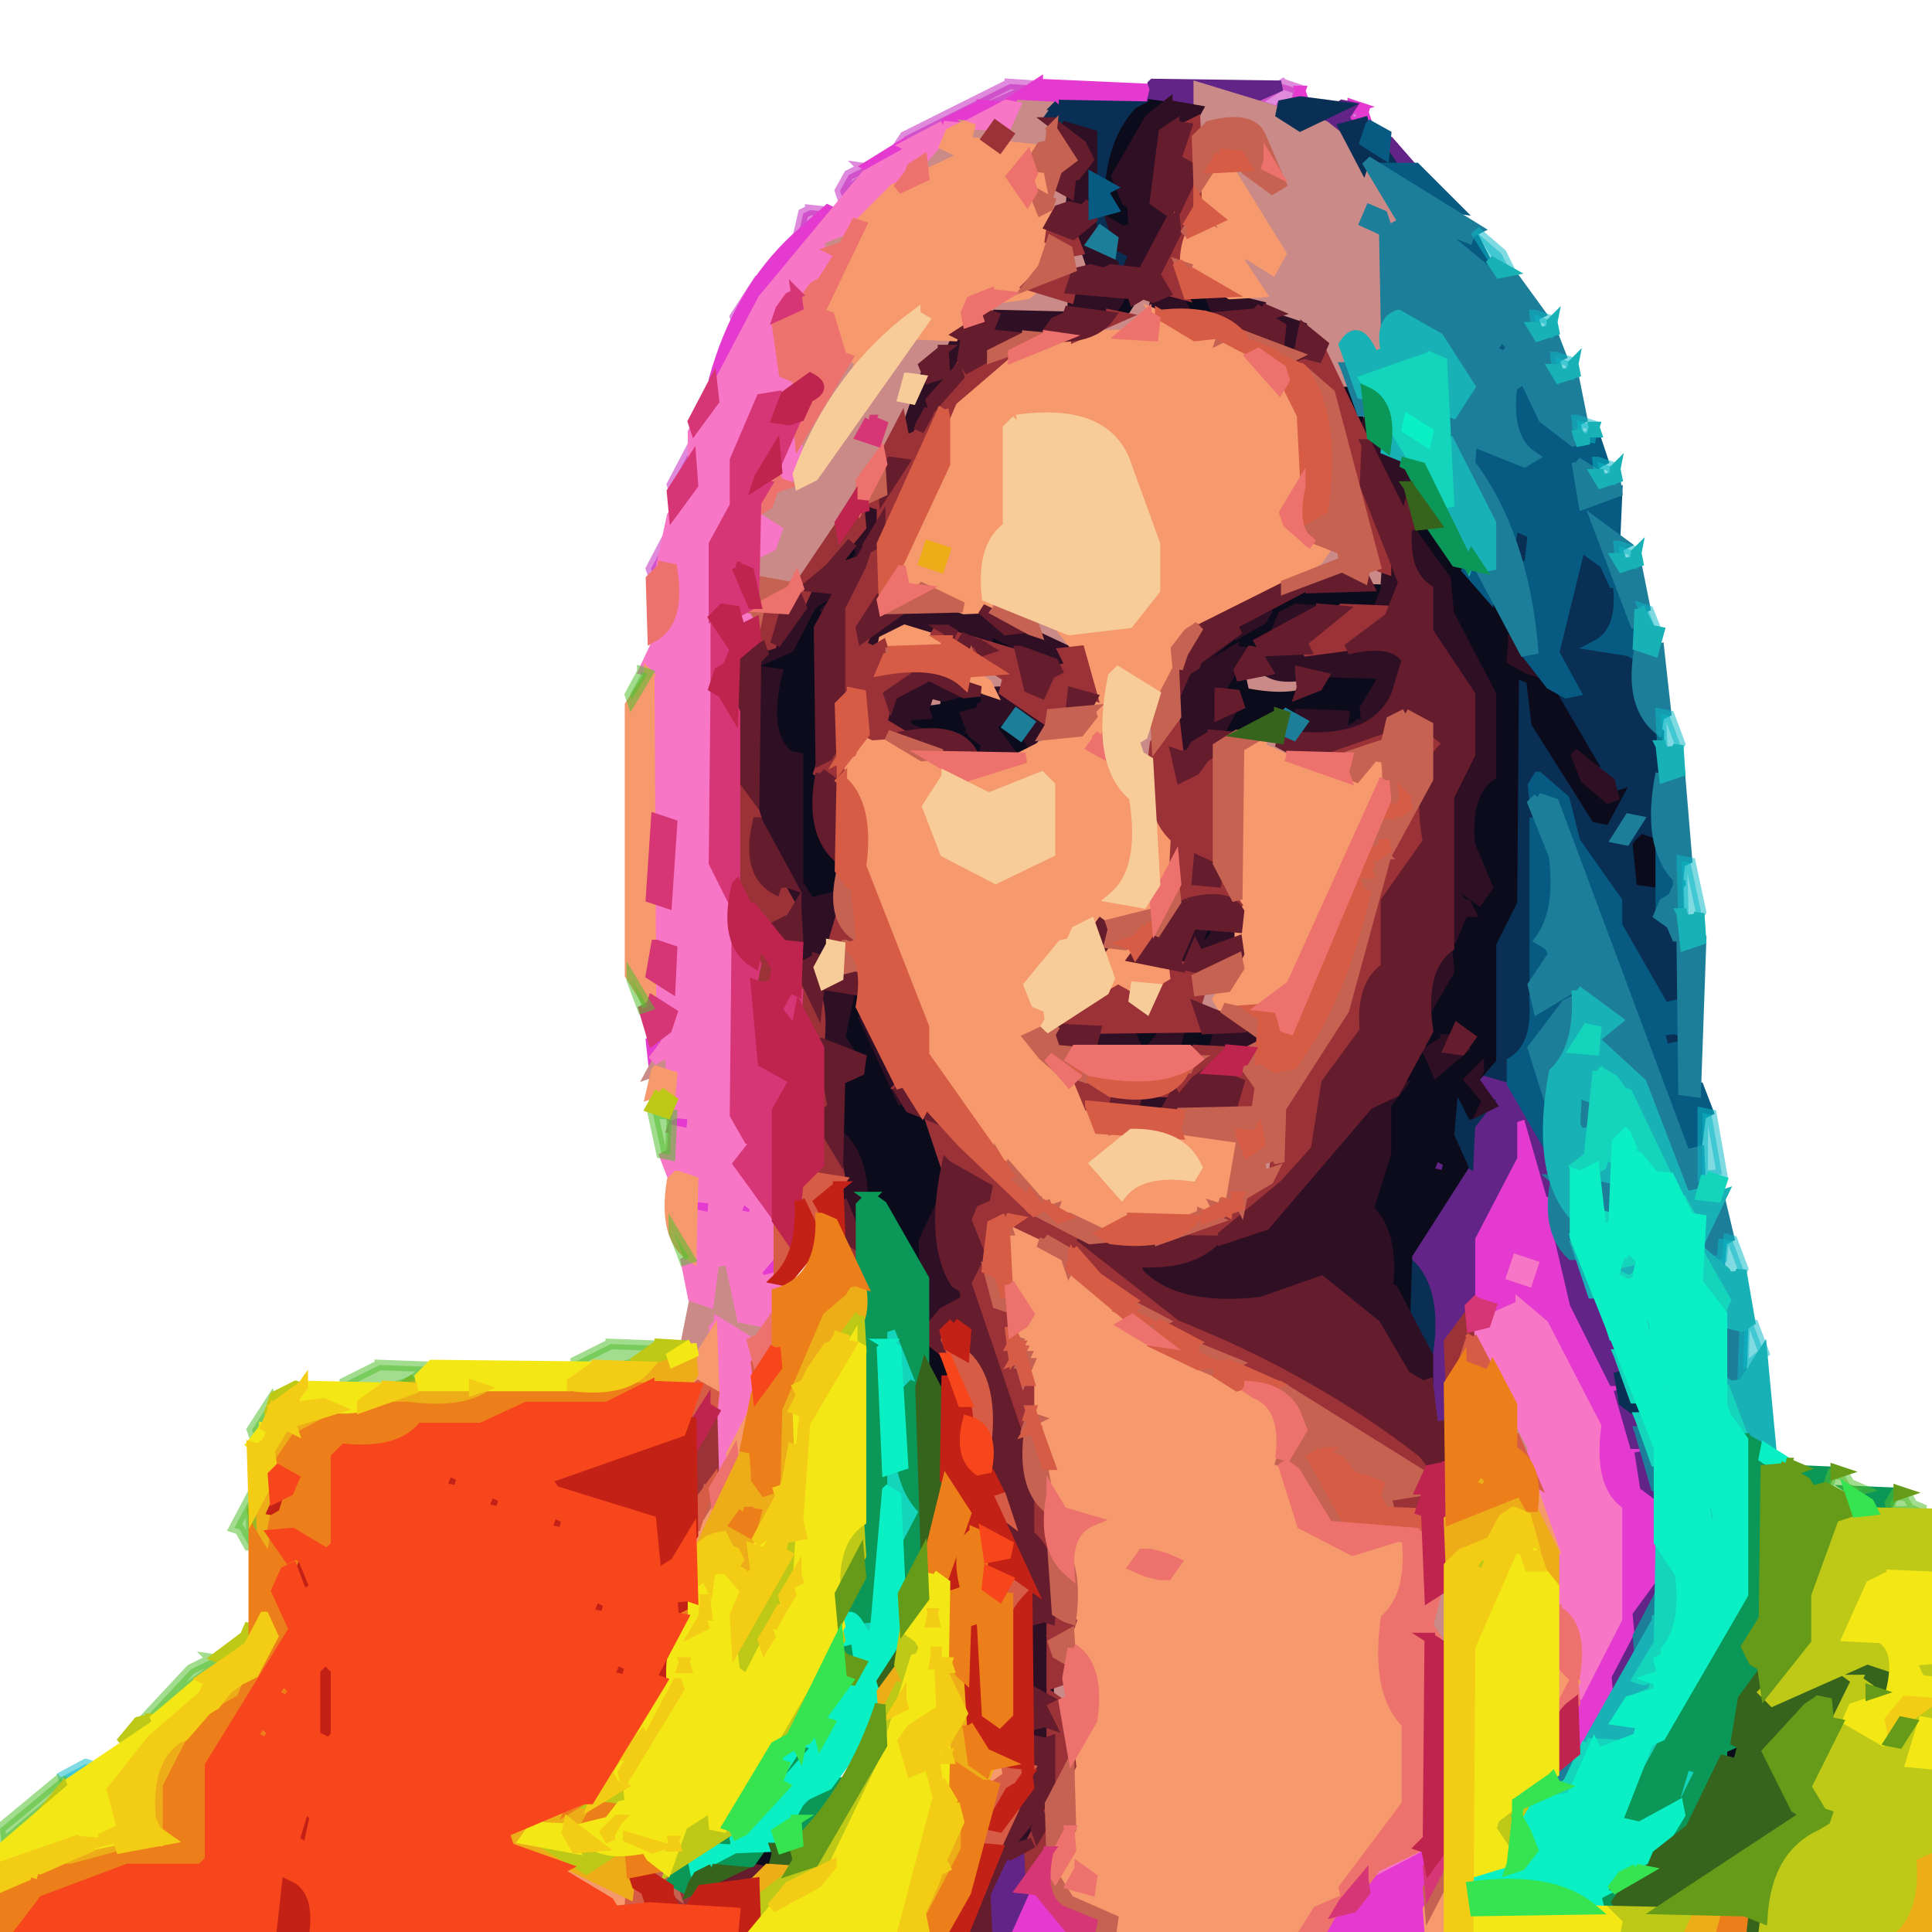 <svg viewBox="0 0 552 552" xmlns="http://www.w3.org/2000/svg"><path fill="#C11DBC" stroke="#C11DBC" stroke-width="3" opacity=".518" d="m288.5 24 7.5.5L256.5 42l2-3 30-15Zm78 0 4.5 1.5-.5 3.5-4.5 1.5-.5 1.5-7.5-2.5 8.5-5.5Zm19 7 3.5.5-.5 3.5-3.5-.5.5-3.5Zm-139 17 3.5.5-9.5 7.5-.5-1.5 2.5-4.5 4-2Zm-15 12 4.5.5-8 7 1.5-6.5 2-1Zm-16 22 .5 1.5-5.5 8.5-.5-1.5 5.5-8.5Zm-18 46 .5 3.5-5.5 8.5-.5-1.5 5.5-10.5Zm-6 24 .5 3.5-5.5 8.5-.5-1.5 5.5-10.5Z"/><path fill="#E43AD0" stroke="#E43AD0" stroke-width="3" d="m296.5 24 33.5 1.5-1.5 4.5-28 1-12.5-1.5 8.5-5.5Zm75 2 .5 1.5h-1l.5-1.5Zm-91 4 6.5.5-16.5 5.5v-1l10-5Zm106 0 1.5.5-1.5.5v-1Zm-2 2 .5 1.5h-1l.5-1.5Zm5 0 .5 1.5h-1l.5-1.5Zm-3 3 1.5.5-1.5.5v-1Zm-128 6 2.5 1.5-10.5 6.5-2.5-1.5 10.5-6.5Zm-22 19-2.5 3.5q-3.25 15.75-16 22L204.5 113l-.5-4.5q6.88-25.12 23.5-40.5l9-8Zm-45 233 .5 1.5-5.5 7.5-.5-4.5 5.5-4.5Zm2 25 4.5.5-.5 5.5-5.5-1.5 1.5-4.5Zm240 0 4.5 1.5q-1.94 15.94 6 22v13l30 75v23l-6 9-6 25-11.5 13.5-.5-14.5 12-23v-31q-8.29-6.71-6-24L435.5 373l-10 5 .5-1.5-.5-3.5-4-1-1.5.5v-19q12.52-11.98 13.5-35.5Zm.5 42-2 5 5 1 1-4-4-2Zm-218.5-34 .5 1.5h-1l.5-1.5Zm-5 6 .5 1.5h-1l.5-1.5Zm-11 10 4.5.5-.5 5.5-5.5-1.5 1.5-4.5Zm12 0 4.5 2.5-1.5 3.5-4.5-1.5 1.5-4.5Zm10 15 .5 7.5-4.5 1.5-1.5-3.5 5.5-5.5Zm183 171 3.5.5-.5 23.5-29.5-.5 3.5-5.5 7.5-3.5 4.5-8.5 11-6Zm-113 12h5l9.5 9.5-.5 2.5-17.5-.5 3.5-11.5Z"/><path fill="#632487" stroke="#632487" stroke-width="3" d="m329.5 24 36.5.5-12.5 5.5-11-5-1 6-12.5-1.5 1-4-.5-1.5Zm54 6 2.5.5-2 3 1.5 2.5-1.5.5 3 5-4.5-3.5-7.5-2.5 8.5-5.5Zm13 10 7 8-7.5-2.5.5-5.5Zm-186 180 5.5 12.5h-1l-4.5-12.5Zm12 32 3.5 1.5 2 6-1.5.5-4-8Zm201 54 8.5 2.5 12 21v11h-1l-6.5-22.5-4.5 1.5v11l-12 23v22l-6 8-1.5 24.5-3.5-.5-1-36-6-12 18-28q-2.31-13.81 6-17l-5-6 2.5-2.5Z"/><path fill="#632487" stroke="#632487" stroke-width="3" d="m410.5 330 3.5 2.5-2.5 3.5-3.5-2.5 2.5-3.5Zm34 19 17.5 34.5v11h-1l-11-22-5.5-23.5Zm18 48q7.19 3.31 5.5 15.5h-1l-4.5-15.5Zm6 18 5.5 12.5-4-3-1.5-9.5Zm5 39 .5 2.5-5.5 10.5-.5-5.5 5.5-7.5Zm-6 15 .5 5.5-5.5 10.5-.5-5.5 5.5-10.5Zm-174 57 .5 11.5-6.5 14.5-5.5-.5q-2.06-16.06 5.5-22.5h2l4-3Z"/><path fill="#CA8A87" stroke="#CA8A87" stroke-width="3" d="m342.5 25 36 11 9.5 7.5 13 20-5 3-1.5 35.5-9-6-2 14-7-14L356 84.5l4-1-6-10 2.5-1.5 7 5 2.5-5.5L354.5 51l-4-2-2.5 1.5-.5-1.5-5 8-.5-3.5 3.5-5.5q14.19-1.69 19 6l1.5-2.5-8.5-15.5-15 2V25ZM392 60l-2 2 3 4h3l-1-4-3-2ZM290.5 30l9.5.5-.5 11.5-3.5 1.5-1.5 3.5-1-5-6.5-.5 1-4v-2l2.5-5.5Zm-13 6 5.5.5-1 4 .5 1.5-6.5-1.5 1.5-4.5Zm-8 3 1 3 5.5 2.5-11.5 5.5-.5-4.5 5.5-6.5Zm31 14 5.5 3.5-2.5 3.5-3 1-.5-2.5-.5-2.5-4.5-1.5 5.5-1.5Zm-64 13 6.5.5-2.5 4.5-3 1-3.5-.5 2.5-5.5Zm69 6 6.5 2.5-2.5 3.5-4.5-.5 1-4-.5-1.5Zm-11 11 11.5 3.5-2.5 3.5-24.5-.5 15.5-6.5Zm33 1 3 4 3.5 1.5-4.5 1.5-2-1q-2.38 7.62-14 6v-1l14-11Zm-67 12 11.5.5-8 7-.5 5.5-4-1-1.5 5.5 2 1-7.5 16.5-4.5 2.5-19.5 33.5-3 1-9.5-3.5 2.5-8.5 3.5-1.5-1.5-4.5-4.5-2.5 2.5-3.5 1.5-.5 1.5-4.5 4.5-2.5 2-11 14.5-23.5 3.5.5-18 35 1.5-.5 8.5-6.5L260.5 96ZM249 120l-3 5 5 1 1-4-3-2Zm153.5 13 5.5 10.5-2.5.5-3-11Zm-23 23 4.5 1.5-1.5 4.5-19 6 2-3 12.5-6.5 1.5-2.5Zm11 6 5.5 2.5-2.5 3.5-3.5-2.5.5-3.5Zm-101 12 15.5 5.5 3.5 6.5-12.5-5.5-1.5-3.5-5-3Zm-12 18 10.5 2.5-2.5 3.5-3.5-1.5-1.5-2.5-3-2Zm79 0q12.25-3.25 15.5 2.5l-2.5 3.5q-12.25 3.25-15.5-2.5l2.5-3.5Zm-90 6 3.5 2.5-2.5 3.5-3.5-2.5 2.5-3.5Zm63 7 .5 15.5h-1l-2.5-4.5-2.5-1.5 1.5-4.5 2.5-1.5 1.5-3.5Zm-32 5 5.5.5-12.5 5.5v-1l7-5Zm64 0 4.5 2.5.5 1.5 3.5 1.5-7.5.5-2.5-4.5 1.5-1.5Zm-31 19 5.5 15.5h-1l-4.5-15.5Zm13 53 7.5.5-3 4 .5 1.5-6.5-2.5 1.5-3.5Zm-154 18 2.5.5-.5 6.5-4-1-1.5.5 3.5-6.5Zm172 30 3.5.5-2.5 5.5-2.5-.5 1.5-5.5Zm-157 30 5.5 1.5q-2.14 12.14 3.5 16.5l5.5.5-2.5 4.5-3 1-8-6-7 11-1-5-1.5-.5 2.5-12.5 4 1 2-12Zm228 45 5.5 13.5h-1l-4.5-13.5Zm-19 49 .5 15.5-2.5-1.5-2.5-1.5-1-7 2.5-3.5 3-2Zm-111 26 3.5.5-.5 5.5-5.5-2.5 2.5-3.5Z"/><path fill="#F776C5" stroke="#F776C5" stroke-width="3" d="m287.5 30 2.5.5-2.5 5.5-10.5-.5 10.5-5.5Zm-18 6 5.5.5-7 4-6.5 7.5-1.5.5L245.5 64 234 68.5l.5 3.5 5.5.5-6.5 9.5-3.5 2.5-1.5 2.5-1-3-4.5 3.5-1 2 3 1-3 2q-1.94 11.44 3.5 15.5l2.5.5-1.5 3.5-10.5 3.5-6 16v13l-6 11v91l6 11v61l5 9-3.5 4.5-1.5.5.5 1.5 1.5.5q11.96 4.04 10 22l-6 7 1.5 2.5 4-1 2.5 1.5-4.5 11.5-7.5-1.5-3.5-16.5-4.5.5-1.5 11.5-4.5-1.5-2-10 2-1 .5-12.5 5 1 .5-5.5-4.5-.5-1.5.5-1.5-6.5-4 1-2.5-6.5 2-1 .5-6.5 5 1 .5-5.5-4.5-.5-1.5.5-.5-18.5-5 3 3.5-4.5 2-9-6-5 .5-4.5 5 2 .5-10.5-4.5-1.5-1.5.5.5-13.5 4 1 1.5-22.5-4.5-1.5-1.5.5-.5-42.5-1.5-.5 8-17v-12l-3-1 3-14 6-9v-15l20-38L247.5 50l13.5-7.5-2-1 10.5-5.5ZM212 342l-2 5 5 1 1-3-4-3Z"/><path fill="#F776C5" stroke="#F776C5" stroke-width="3" d="m227.5 121 .5 11.5-3.5 5.5-2.5-.5 5.5-16.5Zm-11 27 5.5 3.5-1.5 4.5-4 2v-10Zm-5 26 4.5.5-3.5 5.5-2.5-4.5 1.5-1.5Zm222 186 4.5 1.5-1.5 4.5-4.5-1.5 1.5-4.5Zm1 13 6.5 5.5 15 29q-2.29 17.29 6 24v31L450.5 485l-.5-17.5-6-8v-22q-8.29-6.71-6-24l-18-34 14.5-6.5Zm-229 5 10.5 6.5v18L204.5 425l-.5-45.5 1.5-1.5Zm196 150 2.5.5-10.5 5.5v-1l8-5Z"/><path fill="#092F54" stroke="#092F54" stroke-width="3" d="m371.5 29 11.5 1.5-11.5 5.5-5.5-3.5.5-2.5 5-1Zm-69 1 26.5.5-5 3-6.5 23.5-2-3 1.5-.5-5-3q3-11.5-2.5-14.5l-9.5-2.5 2.5-3.5Zm87 5 .5 2.5 1.5 4.5 4.5 2.5 2 3-4.5.5-3.5-2.5-.5 1.5-5.5-10.5 5.5-1.5Zm-76 25 4.5 1.5 3.5 10.5 2.5.5-2.5 5.5-3.5-.5-3-5 3-1-1.5-5.5-4 1-.5-5.5 1.5-1.5Zm119 90 5.5 2.5-1.5 9.5-4.5-1.5.5-10.5Zm19 6 7.5 5.5 3 15-6 8 12 4q-1.76 15.26 6 21v31l-1.5-.5-4.5 1.5 1.5 10.5 4-1 2 13 2.5 1.5 2 21-4.5 1.5-13.5-23.5v-7l-12-17v-7l-9.5-11.5-1.5.5-1 72-6.5 13.5-8.5-2.5 3-3v-33l6-12 .5-65.5 5.5 2.5 1 12 17.5 27.5 3.5-1.5 2-5-19-31 4.5 1.5 2.5-.5q-6.52-5.48-6-18 7.56-7.94 7.5-23.5Zm13.5 78-3 6h4l2-5-3-1Zm9.5 60 5.5 1.5-1.5 4.5-4.5-1.5.5-4.5Zm-59 18 4.5 2.5.5 3.5 3-1-3.5 4.5-.5 10.5-2.5-1.5-3-16 1.5-2.5Zm-13 49q8.08 7.42 5.5 25.5l-3-2q-6.13-7.63-2.5-23.5Zm60 31 5.5 11.5-4-3-1.5-8.5Z"/><path fill="#0B0B1C" stroke="#0B0B1C" stroke-width="3" d="m329.5 30 3.5.5-7 6-7 15 3.5 6.5 1.5.5-.5 7.5-5.5-2.5-1-3q-.46-18.96 8.5-28.5l4-2Zm-9 54 3.5.5-3.5 5.5-5.5-.5 5.5-5.5Zm13 0 12.5 1.5 1.5 3.5 1-2 2 3-12.5-1.5-1.5-3.5-1 2-2-3Zm51 28 5.5 11.5h-1l-4.5-11.5Zm18 38 8.5.5q5.06 15.94 18 24l4.5 15.5 4 2 1-2 15.5 26.5-1.5-.5-2.5.5 5.5 8.5 5 3 1.5-.5-3.5 6.5-2.5-.5-17-27-1.5-12.5-5-2-.5 65.5-6 12v33l-6 7 5 6-4.5 2.5-3-6-2.5.5-1 12 4 9-16 25-.5 16.5-4-7-1.5-.5v-13l-5-16q7.5-6.5 5-23l12-20v-8l11-29-3-2-1-4 1.5-.5 6 5 2.5-6.5q-6.61-4.89-5-18 10.06-9.94 6-34l-12-23-1-10-10.5-15.5ZM416 294l-7 9 2 3 8-6 1-4-4-2Zm-6 36-2 5 5 1 1-4-4-2ZM243.5 156l2.5.5-3.5 5.5-2.5-.5 3.5-5.5Zm-4 12 .5 2.5-6 8v57q7.59 5.41 6 20l-8.5 2.5-3.5-5.5-.5-36.5-3.5-1.5-2.5-22.5-3.5.5-1.5 2.5-.5-5.5 11-6 6.5-12.5 6-3Zm133 0 23.5.5-2.5 5.5q-22.87-4.87-30.5 5.5l.5 1.5-3.5 1.5-.5 3.5q-12.81-1.31-17 6l-.5-2.5 19-13 1.5-3.5 10-5Zm-90 12 8.5 5.5-6.5.5-2-6Zm71 9 2 9q15.71 3.21 22.5-2.5l.5-3.5 17.5.5-6.5 14.5-8 3 1-2 1.5-.5-.5-3.5h-18q-5.41 7.59-20 6l.5-1.5 1.5-3.5 1 4 3-5 2.5-1.5-1.5-4.5-3.5-1.5 4.5-7.5Zm-83 9 11.5 1.5-.5 2.5-1.5.5-.5 1.5-3.5.5 1.5 3.5 1-2 .5 1.5-1 2 4 3-1.5 3.5-22.5-9.5.5-2.5 11.5-1.5.5-4.5Zm17 6 2 6 4.5.5-.5 2.5-6 3 .5-1.5-5-7 4.5-3.5Zm182 36 4.5 1.5-1.5 10.5-3.5-.5-1-10 1.5-1.5Zm-125 24 3.5 1.5-2.5 4.5-3.5-.5 2.5-5.5Zm-101 18 2.5 12.5 11.5 19.5 1.5.5 4.5 6.5 1.5-.5q7 6.5 5 22-7.22 6.78-6.5 21.5l-13-22-4 1-6.5-18.5v-15l6-4-1.5-5.5-2.5-.5-2-12 3.5-5.5Zm78 12 11.5.5-4.5 5.5-4.5-1.5-2.5-4.5Zm16 0 10.5 1.5-1.5 4.5-10.5-1.5 1.5-4.5Zm-73 89 5.5 4.5-.5 13.5q-7.37-5.62-5-18Zm230 115 3.5.5-1.5 5.5-4.5-1.5 2.5-4.5Zm-276 30 3.5 1.5-1.5 4.5-21 6v-1l16.5-7.5 2.5-3.5Z"/><path fill="#2F0F24" stroke="#2F0F24" stroke-width="3" d="m333.5 30 8.5 1.5-2.5 4.5-7.5 2.5-2 19 3.5 2.5 2-3 .5 3.5-9.5 17.5-4.5-.5 2-5-4-2-2-6 2.5 1.5 3.5-.5-.5-7.5-1.5-.5-3-7 9.5-16.5 5-4Zm-30 6 8.5 2.5v19l-2.5 2.5-3.5-.5.5-9.5 2.5-1.5 2-4-4.5-5.5-3-3Zm8 27 2 9 4.5 3.5-.5 1.5-5 1-2-6-4.5-3.5 1.5-2.5 4-3Zm-5 20 13.5 1.5q-2 7.5-13.5 5.5v-7Zm24 1 5 3 1-2 2.5 4.5-2.5.5-6.5-3.5.5-2.5Zm15 0 14.5 3.5-.5 2.5-11-3-1 2-2-5Zm-61 6 20.5.5q-5.33 8.67-22.5 5.5l-.5-3.5 2.5-2.5Zm77 0 10.5 3.5 1 8-1.5-.5-5.5-2.5-1.5-6.5-3-2Zm-88 6 2.5.5-3 11-12.5 18.5-2.5-.5 6.5-18.5 4 1 5-12Zm117 25 11.5 14.5v13h-1l-12-24 1.5-3.5Zm-141 23 2.5.5-5.5 15.5-3 2 2.5-3.5-.5-2.5-1.5-.5 5.5-11.5Zm153 7 10.5 14.5 1 10 12 23v23q-7.59 5.41-6 20l5 12-2.5 3.5-7-5-.5 2.5 2.5 3.5 1.5.5 1 2h-2l-3.5 8.5-.5-41.5q8.83-8.67 6-29l-12-18v-12q-7.84-5.37-5.5-17.5Zm-6 8 4.5 11.5-4.5 6.5-1-3-1.5-.5 2-5v-2l.5-7.5Zm-165 9 7.5.5-7 4-6.5 12.5-9 4 1.5-2.5.5-1.5 6.5-4.5 6.5-12.5Zm8 3-2.5 3.5-.5 1.5-.5-1.5 3.5-3.5Zm122 2 .5 1.5-1.5 2.5-7 4-1.5-2.5 9.5-5.5Zm-104 1h22l24.5 11.5-.5 6.5-2.5-1.5-.5-1.5-18-9-.5 3.5 1.5 2.5q-8-8.5-27-6l-8 6-2.5-3.5 11.5-8.5Zm113 0 6.5.5-12.5 6.5 2-5 4-2Zm-20 7 1.5.5-9.5 7.5 6-7 2-1Zm82 1 5.5 9.5-1.5-.5-4.5-2.5.5-6.5Zm-72 3 39 1 2.5 2.5q-1.71 13.29-11.5 18.5l-.5-4.5 6-10-17.5-.5h-2q-13 3.5-16.5-2.5l-1-3 1.5-1.5Zm-8 1 4.5.5-2.5 4.5-1-2-4.5 7.5.5 1.5-1.5.5.5 5.5 2.5.5-2.5 4.5-1-4-2.5 4.5.5 1.5-5.5 3.5-.5 1.5-3.5-1.5q-3.19-17.69 4.5-24.5l1.5.5.5 1.5 10-6Zm-134 6 3.5.5q-4.16 17.66 3.5 23.5l2.5.5v36l3.5 5.5 8-2 .5 10.5-5.5 7.5-5 2-2.5-6.5 1-13-12-22v-39l2.5-3.5Zm47 1 9.5 4.5-5.5 1.5-4-1-1.5 4.5.5 1.5-6.5.5 1.5 3.5 3.5 1.5-4.5.5-6.5-3.5 3.5-8.5 10-5Zm16 5q15.25-2.25 17.5 8.5l-4.5 5.5-1.5-2.5 1-4-4.5-1.5-3 1-3.5 2.5 6 8-2.5.5-5.5-.5 1-3-4-3-2-5 4-1 .5-1.5 1.5-.5-.5-3.5Zm-2.5 8-1 2h1v-2Zm92.5-2 12.5.5-.5 3.5-12 2 .5-1.5-.5-4.5Zm17 3-1 2-1.5-.5 2.5-1.5Zm62 9 9.5 7.5 1 4-1.5.5-6.5-5.5-2.5-6.5Zm-216 19 1.5 2.5h-1l-.5-2.5Zm106 29 3.5.5-2 5 3.5.5 2.5-4.5-.5-1.5 6.5 1.5-1.5 4.5-10 3-1-2-3 5-2.5-1.5 4.5-10.5Zm73 7 .5 6.5-5.5 9.5-.5-6.5 5.5-9.5Zm-179 11 8.5.5-3 14 2 3-5.5.5q-6.58-4.08-2-18Zm12 8 12.5 23.5-1.5.5-11-24Zm67 4q8.75-1.75 10.5 3.5l1 2-11.5.5-1.5-4.5 1.5-1.5Zm20 0 3.5.5-1 4 .5 1.5-7.5-.5 4.5-5.5Zm14 0 12.5 2.5-2.5 3.5-10.5-.5 1-4-.5-1.5Zm66 3 1 3 2.5.5-6.5 5.5-1.5-3.5-1-2 5.5-3.5Zm9 9-1.5 2.5 5 7-2 1 1-2-5-6 2.5-2.5Zm-23 5-3.5 4.5v14l-5 16q7.25 6.75 5.5 22.5l1.5.5 10 19v7l-2.5 1.5-6.5-5.5-15.5-21.5-11-3q-9 9-30 6l-18.5-9.5.5-2.5h11l22-7 22.5-21.5 14.5-19.5 5-1Zm-74 1 13.5.5-3 2-.5-1.5-3 5-8.5-1.5 1.5-4.5Zm-85 13q7.76 7.74 5.5 25.5l-3-2q-6.13-7.63-2.5-23.5Zm29 18q-2.25 17.25 5 25l1.5.5-.5 3.5-8.5 5.5-2.5 3.5-.5-26.5 5.5-11.5Zm26 119 4.5 1.5-.5 25.5-2-3 1.5-.5-5-3 1.5-20.5Zm0 30 4.5 1.5-1.5 4.5-4.5-1.5 1.5-4.5Zm4 21 .5 2.5-5.5 10.5-4 2-2.5-.5 11.5-14.5Z"/><path fill="#F6996D" stroke="#F6996D" stroke-width="3" d="m275.5 36 1.5.5-1 4 18 2-5 9 4.5 5.5 1.5-.5 1.5 3.5 3.5.5q2.17 17.17-6.5 23.5L277 86.5l-4.5 9.5-11.5-.5 3-4-2.5-1.5-16.5 15.5 1-3-6-1-3.5-11.5-2.5-.5 12-26 9.5-9.5 20.5-9.5-6-3 1.5-3.5 4-2Z"/><path fill="#F6996D" stroke="#F6996D" stroke-width="3" d="m295.5 48 4.5.5-.5 5.5-5.5-2.5 1.5-3.5Zm52 1 1 2 3-2L366 72.5l-2.5 4.5-8-5-1.5 2.5 6 9-8.5.5-15.5-9.5 3.5-8.5 8.5-2.5-1.5-3.5-3.5-2.5 4.5-8.5Zm-17 41 28.5 11.5-2 1 9 8 .5-1.5q8.77 8.73 5.5 29.5l-5 9 7.5 8.5 4.5.5-2.5 3.5-13.5 7.5.5 1.5-26.5 14.5-6.5 19.5-1-5-10-6-2 19-3-1-2.5 3.5 4.5 2.5 1.5-.5q9.17 9.33 6 31l-6 10 8.5 1.5q6.87-6.63 4-23l5.5 11.5-7.5 15.5-16 3h-2l-4.5 2.5-.5 2.5-9.5 7.5-2 5 3.5 5.5 2.5.5-2.5 5.5-3.5 1.5 11.5 13.5 1.5-.5 7.5 15.5 8.5.5-10 8 7.5 8.5q7.25-6.75 21.5-6.5l-7.5-8.5-3.5-1.5 20.5-.5 2.5 12.5-3 5 2 1-10.5 5.5q-19.21-2.71-29 4l-18.5-9.5 2-1q-20.61-16.39-33-41l-24-81 6.5-9.5 34 12 30.5-15.5 1-16-8-10q18.53 2.53 24-8l2-17-8-22-11.5-11.5-20-2-2.5 2.5v28q-7.59 5.41-6 20l5 3-11.5.5-17.5-6.5v-12l12-23v-12l12.5-15.5 21-9 26.5-.5.5-5.5ZM266 156l-2 5 5 1 1-4-4-2Zm5 66-6 9 5 13 15 7 15-7v-19l-2-3-15 6-12-6Z"/><path fill="#F6996D" stroke="#F6996D" stroke-width="3" d="m258.5 180 11.5 3.5-.5 2.5-17.5-.5.5-2.5 6-3Zm18 12 5.5 3.5 1 2-1.5-.5-5.5-2.5.5-2.5Zm-91 1 .5 93.5h-1l-5-8v-77l5.5-8.5Zm174 17 1.5.5-1 3 18.5 8.5h10l5-6 2.5.5v6l-18 35v7L364.5 286l-15 2-1.5-2.5 6-9 1.5-64.5 4-2Zm-47 59 11.5 1.5 1.5 5.5 10.5 2.5-2.5 3.5-3 2-1-2-5.5.5-.5 1.5-6-2-2.5-.5 2-3-4.5-9.5Zm-125 37 4.5 1.5-.5 5.5-4-1-1.5.5 1.5-6.5Zm6 30 4.5 1.5-.5 21.5q-8.05-5.45-5.5-21.5l1.5-1.5Zm96 13 8.5 4.5 1.5 3.5 5.5 2.5-2 1 20 17-2 1 42 24 3 18 8.5 17.5 19 5 8-4 .5 10.5q-8.84 9.66-6 31 9.83 10.67 6 35L380.5 546l-6.5 2.5-1.5 3.5-54.5-.5-1.5-5.5q-10.75-.25-14.5-7.5l-1-2 5-8v-27q8.25-5.75 6-22l-6-9v-29l6-7-3-1 .5-1.5-7.5-1.5-2-17-6-11v-13l-5-9 4-3 1-2q-9.2-6.3-6-25l1.5-1.5Zm39.5 95-3 1-2 3h3l5 2 3-1 1-2-2-1-5-2Zm-20 90-3 5 6 1v-3l-3-3ZM203.5 382l.5 14.5-1.5-.5-7.5-.5 8.5-13.5Zm12 21 .5 4.5-5.5 11.5-1.5-3.5 6.5-12.5Zm-6 18 .5 5.5-11.5 16.5-.5-5.5 5.5-10.5 1 2 5-8Zm229 6 5.5 15.5h-1l-4.5-15.5Zm6 42 5.5 11.5-5.5 10.5v-22Zm-162 35 5.5 2.5-5.5 3.5v-6Zm-122 30 19.5 7.5-2.5 4.5-17-12Zm253 1 .5 16.5-5.5.5-.5-6.5 5.5-10.5Z"/><path fill="#9B3237" stroke="#9B3237" stroke-width="3" d="m341.5 35 .5 11.5-3.5 1.5-2.5-6.5 3.5-5.5 2-1Zm-57 1 3.5 2.5-2.5 3.5-3.5-2.5 2.5-3.5Zm18 12 .5 1.5h-1l.5-1.5Zm39 1 .5 11.5q-8.06 5.44-6 21l1.5 2.5-5.5-1.5-2-5L341.5 49Zm-41 16 5.5 1.5 2 5-2.5.5-5.5-3.5.5-3.5Zm-3 13 9.5.5-1.5 6.5-11.5-3.5 3.5-3.5Zm20 12 2.5.5-12.5 5.5v-1l10-5Zm26 0 15.5 5.5-5.5.5-10-6Zm-61 11 3.5 1.5-14 12-1.5 3.5-1.5-.5-11 20q1.24 13.24-6 18v15l-6 14 3.5 1.5 2.5-1.5.5 1.5 1.5.5-2 5 11 1-9 6-2 8 5 3-7.5.5q-5.56-2.44-4-12l-5 2-.5-26.5 12-22v-7l-3-1 9-8-.5-3.5-5 2-.5-2.5 5.5-10.5 1 5 3.5-1.5 13.5-21.5 1 2 6-4Zm88 0 6 1 1.5-.5 12 25q-2.12 16.62 6 23v13l-1.5-.5-2.5-1.5-2-17-6-11v-13l-8.5-11.5-8.5-5.5 3.5-1.5Zm-125 44 .5 5.5-13.5 16.5-1.5.5-2.5 5.5-1.5-3.5 12.5-18.5 4.5-2.5 1.5-3.5Zm138 17 3.5 1.5-1.5-.5-2-1Zm-165 12 5.5.5-3.5 9.5-7 2 2.5-3.5 2.5-8.5Zm165 0 12.5.5-7.5 9.5-15 2-1.5-2.5 11.5-9.5Zm-40 5-4.5 7.5-.5 1.5-.5-1.5 5.5-7.5Zm-77 1 25.5 7.5 3.5 10.5 4.5-2.5.5-3.5 5.5-1.5-2-4 4.5-.5 3.5 12.5-1.5-.5-4.5.5 1 5-7 1-.5 1.5-12.5-8.5 1-4-21.5-13.5Zm69 25 2 17 6.5-4.5 4.5-5.5-.5 1.5q-5.21 31.21 6 46l-2.5-1.5-16 2-.5-1.5 1-19q-8.82-7.68-6-27l5.5-7.5Zm7.5 41-1 6h6v-3l-5-3Zm51.5-38 1.5.5-1.5 5.5-15 2v-1l15-7Zm14 0 5.5 4.5-5.5 8.5v-13Zm-169 3 .5 15.5h-1l-2.5-4.5-2.5-1.5 1.5-4.5 2.5-1.5 1.5-3.5Zm-29 12q7.95 8.55 6.5 26.5l4.5 4.5 1.5-.5 4 7-2.5 3.5-2.5.5-.5 2.5-7-8-1.5-.5-3-6 .5-29.5Zm197 0 .5 17.5-12 17v19q-7.24 4.76-6 18l-11 15-1 15-13.5 16.5-16 13h-11v-1l18.5-10.5-.5-1.5 8.5-5.5 2-18 18-29 12-43 11.5-22.5Zm-167 38 5.5 8.5-5.5 1.5-2.5-1.5 2.5-8.5Zm93 2-3 4-2.5-.5 5.5-3.5Zm-117 7 3.5 2.5 2 7-1.5 2.5-4.5-1.5.5-10.5Zm119 6 9.5.5-3 10v2l2 5-41.5.5-2 2 2-3 17-10 4.5 2.5 1.5 2.5 4.5-1.5 3.5-4.5 2.5-1.5-.5-4.5Zm-107 1q7.39 6.11 5.5 21.5h-1q-7.31-6.81-4.5-21.5Zm124 13 4.5 3.5-3.5-2.5-1-1Zm-11 10 9.5.5-12.5 11.5h-7v-1l7.5-4.5-2-1 5-3-.5-2.5Z"/><path fill="#9B3237" stroke="#9B3237" stroke-width="3" d="m354.5 303 5.5 12.5-1.5 2.5-6.5-.5 2-8-5-3 5-1 .5-2.5Zm-120 4 3.5 9.5-3.5 2.5v-12Zm73 0 11.5 5.5-1 4 .5 1.5-6-3-1.5.5-3.5-8.5Zm-49 2 2 3-3.5-1.5 1.5-1.5Zm6 7 9.5 8.5 19.5 20.5 17.5 8.5-2 1 28.5 21.5q40.59 15.91 71.5 41.5l1 2-2.5 1.5-70-39-28.5-21.5-2.5-3.5-19-9-5.5 3.5q-2.62 15.13 3.5 21.5l2.5 1.5q-1.76 15.26 6 21v23h-1l-17-53 4-10-4-8 3.5-5.5 2.5-.5-1.5-3.5-10.5-5.5-5.5-16.5Zm-30 7 3.5 2.5 2 11-1.5-.5-7.5-.5 3.5-12.5Zm6 26 5.5 12.5-4-3-1.5-9.5Zm179 27 .5 10.5-5.5 8.5-.5-11.5 5.5-7.5Zm-143 9 5.5 15.5h-1l-4.5-15.5Zm-73 20 .5 17.5-5.5 8.5-.5-17.5 5.5-8.5Zm79 10 5.5 15.5h-1l-4.5-9.5-2.5-.5 2-1 .5-4.5Zm12 6q8.42 8.08 5.5 27.5h-1q-8.21-8.71-4.5-27.5Zm113 4 .5 3.5-2.5 3.5-9.5-1.5 1.5-4.5 10-1Zm-107 32 3 5 2.5 1.5-1.5 4.5-3.5.5 2.5 5.5 2.5 1.5-2.5 4.5-3 1v-24Zm0 28 3.5 2.5 2 17-5.5 10.5v-30Zm-1 32 .5 11.5-5.5 7.5-.5-8.5 5.5-10.5Zm-109 23 9.5.5-3.5 5.5-4.5-1.5-1.5-4.5Z"/><path fill="#651C2C" stroke="#651C2C" stroke-width="3" d="m300.5 35 8.5 6.5 2 4-3.5 4.5-1.5.5-.5 4.5-4.5-2.5 2.5-4.5 2.5-1.5-1.5-4.5-1.5-.5-2.5-6.5Zm35 1 3.5.5-3 9 4.5 2.5 1.5-.5-5.5 11.5-1-2-2 3-3.5-2.5 2.5-19.5 3-2Zm-24 22 .5 4.5-5.5 4.5-6.5-2.5 2.5-4.5 3-1 4 1 2-2Zm24 3 .5 5.5-6 12 3 5-3.5 1.5-3-1-2.5 1.5-.5-1.5-17.5-1.5 1.5-4.5 4-1 4 1 2-1 9 1 9-17Zm25 27 3.5 1.5-3 1 5 3-.5 4.5-16.5-7.5 11-1 .5-1.5Zm-55 1 11.5 1.5q-5.12 6.88-18.5 5.5l3-4 3.5-1.5.5-1.5Zm-23 1 1.5.5-2 5 10 1-15.5 8.5-1.5-2.5 1-6-2-1 8.5-5.5Zm90 4 5.5 4.5-1.5 3.5-4-1-1.5.5 1.5-7.5Zm-103 6 .5 6.5-4.5 1.5-1.5-3.5 5.5-4.5Zm4 6 .5 1.5-7.5 8.5-.5-1.5 7.5-8.5Zm-8 11-.5 1.5-2.5 4.5.5-1.5 2.5-4.5Zm125 10 11 22 1-4 2.5 4.5-3 1q-1.24 13.24 6 18v12l12 18v17l-6 12v43q-8.62 6.37-6 24l-9.5 17.5-7.5 3.5-29.5 34.5-12 4v-1l17.5-14.5 9-10 3-19 11-15q-1.24-13.24 6-18v-19l12-17q-3.8-20.8 6-28l-6-5-.5-1.5-7-2-4.5 2.5-.5 1.5-23 8-6.5-3.5.5-2.5q25.75 3.75 32.5-11.5l3-10q-3.83-6.17-17-3l12-9 4-10-11-28 .5-11.5Zm-136 5 3.5.5-5.5 8.5-.5-6.5 2.5-2.5Zm-3 18 .5 1.5-2 1 1.5-2.5Zm-2 4 .5 1.5-2 1 1.5-2.5Zm-6 1-3.5 4.5.5 2.5 6-2-.5 1.5-6 12v37l-3.5 5.5-2 1-.5-37.5 6-11-9-1 6-5 6.5-7.5Z"/><path fill="#651C2C" stroke="#651C2C" stroke-width="3" d="m382.5 163 7.5 2.5 1 2-16.5.5v-1l8-4Zm-16 5 4.5.5-19 10 1 2-11 8-.5 1.5-2.5 1.5-2.5 5.5-.5-4.5 9-12-.5-1.5 22-11Zm-139 2 1.5 3.5-7.5 10.5.5-1.5 2.5-8.5 1.5-.5 1.5-3.5Zm24 1 1 3 4.5.5-10.5 7.5-.5-2.5 5.5-8.5Zm29 3 11.5 5.5-4.5.5-7-6Zm97 0 5.5.5-11 9 1 2-11.5.5-1.5-2.5 17.5-9.5Zm-107 6 2.5 1.5-1.5-.5-1-1Zm4 2 3.5 1.5-1.5.5-2-2Zm5 2 2.5 1.5-1.5.5-1-2Zm-62 1 .5 1.5-2 2-.5 38.5-5.5-7.5v-31l7.5-3.5Zm74 1 9.5 3.5 1 2-2 1-2.5 5.5-3.5-1.5-2.5-10.5Zm66 0 1.5.5 3 5-7.5 1.5-.5-1.5 3.5-5.5Zm-94 6 16.5 5.5-4.5.5-10-5-10.5 5.5-.5 1.5-.5-1.5 9.5-6.5Zm108 0 6.5 1.5-1.5 2.5-5 2 .5-1.5-.5-4.5Zm-65 6 5.5 1.5-2.5 4.5-3.5-1.5.5-4.5Zm42 0 4.5.5 1 3-5.5 2.5v-6Zm-88 12q13.62-2.12 17.5 5.5l-7.5.5-10-6Zm86 0 5.5.5-8 6-2.5 3.5-4 2-1.5-6.5 1.5.5 2.5-.5 1.5-2.5 5-3Zm-112 11 3.5 2.5 2 21h-1q-7.6-7.43-4.5-23.5Zm-18 14 9.5 17.5-1.5-.5-2.5.5-.5 1.5q-8.31-4.73-5-19Zm126 11 5.5 2.5-.5 3.5-5.5-.5.5-5.5Zm-3 12q11.5-3 14.5 2.5l-.5 4.5-13-1-4.5 10.5.5 1.5-12.5-2.5 5.5-7.5 4.5-2.5 1.5-3.5 4-2Zm-112 2 .5 8.5-3.5 1.5-2.5-5.5 4-2 1.5-2.5Zm87 4 3.5 2.5-2.5 3.5-3.5-2.5 2.5-3.5Z"/><path fill="#651C2C" stroke="#651C2C" stroke-width="3" d="m353.5 269 .5 3.5q-2.75 6.25-14.5 3.5l.5-1.5 1.5-3.5 1 2 11-4Zm-120 5 1.5.5-1 6v2l-.5 4.5-5.5-11.5 1.5.5 4-2Zm9 2 3.5 2.5-.5 4.5-9.5-1.5 4-2 2.5-3.5Zm100 12 13.5 5.5-11.5.5-2-6Zm-40 6 10.5.5-1 4 .5 1.5-12.5-2.5 2.5-3.5Zm114 0 3.5 2.5-2.5 3.5-3.5-.5 2.5-5.5Zm-182 4 11.5 4.5-.5 3.5-5.5 2.5-.5 20.5-3-5-2.5-1.5.5-3.5 3.5-2.5-3.5-18.5Zm111 8 8.5 3.5-2.5 8.5-18.5-.5 2.5-4.5 1 2 5-6 4-3Zm-87 4 6.5 8.5-5-2-3-5 1.5-1.5Zm61 2 5.5.5-1 4 .5 1.5-6.5-1.5 1.5-4.5Zm-49 21 11.5 6.5-.5 2.5-3.5 1.5-2 5 4 10-4 8 18 53v19q8.29 6.71 6 24l-1.5-.5-4 1q1.67-17.17-6.5-24.5v-13l-6-11v-19l-7.5-17.5-4.5 1.5-.5 6.5-5.5-4.5 5.5-6.5 6.5-3.5-.5-3.5-2.5-1.5q-7.14-11.54-2.5-33.5Zm-30 10 5.5 13.5-3-2-2.5-11.5Zm69 11 37.5.5q-7.34 7.16-23 6l1.5 3.5q10.62 10.88 35 8l17-6 15.5 12.5 8.5 14.5 5 3 1.5-.5 1.5 12.5 4-1 .5 10.5-3.5 2.5-4-5q-30.38-23.62-69-39l-28-22Zm-15 129 4.5 2.5-2 1 3 6-1.5-.5-4 1v-10Zm0 14 4 1 1.5-.5v15l-12 15 2.5.5 4.5-1.5-4.5 2.5-2 1-1.5-.5-4.5 9.5-.5-5.5 12-23 .5-13.5Z"/><path fill="#651C2C" stroke="#651C2C" stroke-width="3" d="m297.5 520 .5 1.5-1.5 2.5-.5-1.5 1.5-2.5Zm-82 14 2.5.5q-1.75 7.25-12.5 5.5v-1l10-5Zm66 7 .5 10.5-5.5.5.5-1.5 4.5-9.5Z"/><path fill="#C56252" stroke="#C56252" stroke-width="3" d="M345.5 36q11.5-3 14.5 2.5l6 14-2.5 1.5-7.5-5.5-2.5-4.5-5.5.5-5.5 8.5-.5-13.5 3.5-3.5Zm-45 1 5.5 8.5-4 3-1.5 4.5-1-5-5.5-.5 3.5-5.5 2.5-.5.5-4.5Zm-5 18 4.5 2.5-.5 1.5-2 1-2-5Zm47 4 1.5 2.5-2-1 .5-1.5Zm0 4-1 2-3 2 2-3 2-1Zm-42 6 4.5 2.5 1 5-11.5 4.5 3.5-4.5 2.5-7.5Zm37 7 1.5.5-.5 1.5-1-2Zm9 18 1.5.5-1.5.5v-1Zm3 1 1.5.5-2 1 .5-1.5Zm-56 1 5.5.5-15.5 5.5v-1l10-5Zm62 0 14.5 5.5-4 2 1 2-2.5-1.5-3.5-1.5 4-1-8.5-4.5-1.5.5.5-1.5Zm17 10 7.5 6.5 13 49-3 1-.5 2.5-6-3-16 6v-1l16.5-6.5-.5-3.5-11.5-4.5.5-5.5h2l3.5-1.5q3.58-27.23-5.5-39.5Zm-104 15 .5 1.5h-1l.5-1.5Zm-17 12 .5 7.5-7.5 3.5.5-1.5.5-1.5 1 2 5-10Zm-35 33 11 2 1.5-.5-12 6-.5 2.5-1-2-2.5-.5 3-1 .5-6.5Zm39 0-.5 1.5-2.5 3.5 1.5-2.5 1.5-2.5Zm8 2 11.5 5.5-21.5.5v-1l10-5Zm20 6 11.5 3.5 1 3-1.5-.5-11-6Zm59 5-4.5 7.5-1.5 4.5-.5-5.5 3.5-4.5 3-2Zm-88 8 1.5.5-1.5.5v-1Zm23 2 .5 1.5-2.5 1.5v-1l1.5-.5.5-1.5Zm58 4 .5 11.5-5.5 7.5-.5-8.5 5.5-10.5Zm-24 10 .5 1.5-3.5 4.5-10 1 1.5-2.5.5-3.5 11-1Zm90 1 6.5 3.5v15l-12 22-12 44-18 28-.5 15.5-1-2-4.5 1.5.5 4.5 3-1-1 2-7.5 4.5-.5 2.5-1-2-1.5-.5 2.5-14.5 3 2 2.5-4.5h-1l-.5 1.5-1-2-4 1-17.5-2.5 1.5-4.5 21.5-.5 1-7-5-7 2.5-3.5 2-1 1 4 1.5-.5.5 1.5 5 1 3.5-2.5 19-47-1.5-.5-3.5.5h2l-1-2h2l-1-2 2.5-4.5 1.5-.5-1-7q8.12-6.38 6-23l-3.5-.5-5 6-3.5-1.5 1.5-4.5 10.5-3.5 1.5-6.5 4-2Zm.5 24-2 4 2-1v-3Zm-5 3-1 2h1v-2Zm-1 9-1 3h1v-3Zm-2 3v1h1l-1-1Zm-3 5-1 2h1v-2Zm-137.5-38 15.5 5.5-5.5.5-10-6Zm100 0 5.5.5-5 3-.5 43.5-5.5-10.5v-33l5.5-3.5Zm-111 3 .5 1.5-2 1 1.5-2.5Zm1 16-.5 1.5 1 5h-1l-1-5 1.5-1.5Zm0 14 .5 1.5h-1l.5-1.5Zm-3 6 3 4 1.5.5 1 14h-1q-7.75-4.75-4.5-18.5Zm95 4 .5 4.5-5.5 8.5-3-1-3 4-3 1-4.5-.5 1-4-.5-1.5 12-3 1 2 5-10Zm-94 17 3.5 2.5 1 4-1.5-.5-4 1-.5-4.5 1.5-2.5Zm112 4 .5 2.5-3.5 5.5-8 1-.5-3.5 11.5-5.5Z"/><path fill="#C56252" stroke="#C56252" stroke-width="3" d="m377.5 276 1 2-2 1 .5-1.5.5-1.5Zm-2 4 1.5 2.5-2-1 .5-1.5Zm-2 5 1 2-1.5-.5 1 2h-2l-.5 1.5-.5-1.5 2.5-3.5Zm-24 3 11.5 2.5-1.5 4.5-10-7Zm21 3 1.5.5-1.5.5v-1Zm-69 2-1.5 2.5 1.5 4.5 5.5.5-1 2 7 5-2.5.5-1.5-.5-.5-1.5-2.5.5-.5 1.5-7.5-6.5-4-5 7.5-3.5Zm39 10-1 2-1.5-.5 2.5-1.5Zm-20 17 .5 1.5-1.5.5 1-2Zm-35 12 1.5 2.5-1.5.5v-3Zm3 2 7 8-1.5.5-.5 1.5-7-8 1.5-.5.5-1.5Zm8 9 1 2 1.5-.5.5 1.5 1.5-.5-.5 1.5 3 1h2l11.5 5.5-5.5.5-14.5-7.5-.5-3.5Zm55 0 .5 1.5-3.5 2.5-1-2 1.5.5.5-1.5 1.5.5.5-1.5Zm-8 4 3.5 1.5-15.5 5.5v-1l3.5-1.5-6-1 5.5-.5h2l7-3Zm-56 3 .5 1.5h-1l.5-1.5Zm35 0 5.5.5-6.5 1.5 1-2Zm-24 4 9.5 5.5 2 4-1.5.5-2-4-1 2-1-3-6.5-3.5.5-1.5Zm-16 9 3.5 1.5 2 9-1.5-.5-1.5-.5-2.5-9.5Zm39 9 10.5 5.5-2 1 2 1v2l1 2-4.5-3.5-2.5-1.5.5-1.5-5.5-2.5 2-1-1.5-1.5Zm-32 11 1.5.5-.5 1.5 1.5.5-1 2h2l-1 2h2l-1.5 3.5-3-10Zm50 1 13.5 5.5-2 1-.5 1.5-2.5-1.5-.5 1.5-3.5-1.5 2-1-6-3 .5-1.5-1-1Zm20 10 4 2h2l42.5 26.5-2.5 3.5-9.5 1.5 1 4-1.5.5-2.5-4.5 1-3-4.5-2.5-6.5-3.5-1.5-2.5-4-1-2.5 1.5 11.5 20.5 6-1v1l-9 1-8.5-6.5-7.5-13.5-1.5-.5.5-1.5 2.5-1.5 3-7-7.5-9.5-6.5-2.5 1.5-1.5Zm-65 11 1.5.5-2 1 .5-1.5Zm2 2-.5 1.5 4 22h-1q-6.83-6.17-5-21l2.5-2.5Zm-94 19 1.5.5-1.5 2.5v-3Zm98 13q7.73 6.77 5.5 23.5l-1.5-.5-2.5-1.5-1.5-21.5Zm5 28 .5 7.5-1.5-.5-2.5-1.5-1-3 4.5-2.5Zm0 38 .5 17.5-5.5 9.5-.5-16.5 5.5-10.5Zm108 24 .5 5.5-5.5 10.5-.5-5.5 5.5-10.5Zm-229 5 8.5.5-1 4 .5 1.5-8-6Zm116 1 5 8 12.5 5.5-.5 3.5-5.5-.5-.5-3.5-11.5-5.5.5-7.5Z"/><path fill="#075A81" stroke="#075A81" stroke-width="3" d="m391.5 36 4.5 2.5-.5 5.5-5.5-3.5 1.5-4.5Zm6 12h7L416 59.5l-3.5-.5-15-11Zm-85 3 4.5 2.5-2 1 3 5-5.5 1.5V51Zm102 15 5 2 1.5-.5 5 10-1.5-.5-10.5-8.5.5-2.5Zm14 30 3.5 2.5-2.5 3.5-3.5-2.5 2.5-3.5Zm6 12 3.5 2.5 6.5 12.5 10 3 1.5-.5 2 6-2 1-.5 2.5-5-3-.5 9.5 8.5 2.5 3.5-2.5-.5 11.5-5-3-.5 2.5 6 14h-1l-2.5-5.5-7-5-7.5 30.5 6 11-2.5.5-4.5-2.5-7-9 2-1q2-17-6-24l1.5.5 3.5-.5 1-9-5.5-2.5-1 5-11.5-28.5 6.5-.5 10 6 1.5-2.5q-8-4.5-6-19l2.5-2.5Zm-16 54 7.5 3.5-.5 4.5-7-8Zm44 7q6.87 5.12 5.5 18.5l-2.5-1.5-9.5-1.5q7.28-3.72 6.5-15.5Zm-23 53 7.5 6.5 3 12 12 17v7l13.5 23.5 4-1 .5 7.5-1.5-.5-4.5.5 1.5 5.5 4-1 2 13 4-1 2.5 6.5-2 1-1.5 11.5-3.5-.5L442.5 228l-4 1-.5-4.5 1.5-2.5Z"/><path fill="#075A81" stroke="#075A81" stroke-width="3" d="M438.5 235q8.07 6.43 5.5 23.5l-4 10 3 2 1 2-5.5 8.5v-46Zm36 6 5.5 11.5-3.5 5.5-2 1v-18Zm-25 41 .5 3.5-6 5q-7.4 3.6-6 16 7.94 6.06 6 22h-1l-11-19v-6q7.13-4.37 6.5-16.5l2 1 9-6Z"/><path fill="#D65C46" stroke="#D65C46" stroke-width="3" d="m348.5 44 5.5.5 2 3-9.5.5 1.5-2.5.5-1.5Zm-6 14 5.5 4.5-7.5 3.5v-1l1.5-.5-2-1 1.5-2.5 2 1 .5-1.5-1.5-2.5Zm-6 17 2 3h2l9.5 5.5-10.5.5-3-9Zm-5 15q16.88-1.88 23.5 6.5l.5 1.5 3 1 6.5 2.5-4.5.5-10.5-5.5.5-1.5-9 1-10-6Zm15.5 4v1h1l-1-1Zm19.5 9 5.5 2.5q9.9 13.1 6 40l-4.5 2.5-1.5-29.5-6-12 1-2-.5-1.5Zm-97 14 .5 2.5v13L252.5 170l-.5-14.5 17.5-38.5Zm-.5 4-1 2h1v-2Zm1.5 62 13.5 8.5-6.5.5-2-1 .5 1.5-.5 2.5q-7.04-6.46-23.5-3.5l1.5-3.5 2.5-.5-.5-1.5 14.5-.5.5-2.5Zm7.5 6-1 2h1v-2Zm-34.5 9 2.5.5 1 11-6.5 8.5-.5-16.5 3.5-3.5Zm-.5 15-2 3 2-1v-2Zm-2.5 10q7.91 7.09 5.5 24.5l18 46v8l24 34-2 1 8 7 .5-1.5 2 3 1.5-.5-2.5 1.5-20.5-19.5-10.5-11.5-1 2-5-8-1.5.5-11-22q2.25-12.25-3-17l3-1v-2l-1.5-14.5-1.5-.5-3-4 .5-25.5Zm2.5 7v6h1l-1-6Zm1 13-1 2h1v-2Zm42 89v3h1l-1-3Zm115.5-104 .5 2.5-3 2 2.5-4.5Zm-5 3 .5 1.5h-1l.5-1.5Zm-1 9 .5 2.5-3.5 2.5 1-2 1.5-.5.5-2.5Zm-5 3 .5 3.5h-1l.5-3.5Zm0 5 .5 1.5h-1l.5-1.5Zm-3 4 .5 1.5-1 2 1.5-.5 1.5.5q-6.24 28.26-20.5 48.5l-5 1-2.5-1.5-.5-1.5-1.5.5 1-12-3-2 7.5-.5 2 6 4.5-2.5v-2l5.5-11.5 1.5-.5-1-8 9.5-17.5Zm-60 13 1.5.5-4.5 6.5-1-2-1.5-.5 3-1 2.5-3.5Zm-21 41 2.5.5-2.5.5v-1Zm6 0 25.5.5q-4.75 8.25-20.5 5.5l-5.5-3.5.5-2.5Zm-1 10 25.5 2.5-1 4 .5 1.5-22.5-1.5-2.5-6.5Zm9.5 4-1 2h1v-2Zm33.5 4 3.5.5.5 1.5 1-2 .5 2.5-3.5 2.5-2-5Zm-124 12 9.5 1.5-4.5 5.5-1.5.5 1 4-1.5 5.5-5.5-14.5 2.5-2.5Zm123 6 .5 2.5-9.5 3.5v-1l4-2 2 1v-2l1.5.5 1.5-2.5Zm-54 3 4.5 2.5-1.5.5-3-3Zm-12 3 2.5.5-3 2 1 19h-1l-1.5-5.5-3.5-1.5 1.5-12.5 4-2Zm36 0 17.5.5q-6.77 7.73-23.5 5.5l-2.5-1.5 8.5-4.5Zm-.5 2-1 2 6-1-5-1Zm7 0v1h5l-5-1Zm-107.5-1 4.5 7.5-4.5 5.5v-13Zm84 8 7 8 9.5 6.5-2 1 2 1-2 1 6 3-2.5.5-18.5-15.5.5-2.5 2 4 1.5-.5-3.5-6.5Zm24 21 10.5 5.5-2 1 2 1-.5 1.5 5.5 2.5-3.5.5-11.5-5.5 2-1-2-3 .5-1.5-1-1Zm-109 1 .5 5.5-5.5 8.5-.5-3.5 5.5-10.5Zm67 0 1.5 3.5-1 2h2l-1.5 2.5-1-8Zm132 3 5.5 10.5-3.5-2.5-4.5-.5 2.5-7.5Zm-150 1 1 2 4.5 2.5q7.35 7.15 6 23l-6-5v-10l-5.5-12.5Zm21 3 2.5 8.5h-1l-1.5-6.5-1.5.5 1.5-2.5Zm57 4 2.5 1.5.5-1.5 12.5 5.5-1.5.5-3-2-6 2-5.5-3.5.5-2.5Zm-149 6 4.5 2.5-.5 4.5-2-1-3 5-.5-9.5 1.5-1.5Zm95 7 .5 1.5h-1l.5-1.5Zm1 3 4.5 12.5h-1l-3.5-10.5-1.5.5 1.5-2.5Zm137 4 5.5 12.5-3-2-2.5-10.5Zm-55 5 5.5 2.5 3.5 4.5 4 1 3.5 1.5-1 3 2.5 4.5 12.5.5-.5 7.5-21.5-3.5-11-20 2.5-1.5Zm10.5 21v1h5l-5-1Zm-184.5-12 .5 1.5-2 1-3.5 10.5-.5-5.5 5.5-7.5Zm79 2 3.5 1.5 2 6-4-3-1.5-4.5Zm5 24 6.5 3.5-5.5 13.5-1-11-1.5-.5 2-4-.5-1.5Zm0 54 6.5 1.5-11 16 2.5.5 2.5-1.5-3.5 7.5-6 1 1.5-2.5 4.5-16.5 3.5-2.5-.5-3.5Zm-107 31 3 5 1.5.5 1 4-6.5 1.5.5-1.5.5-9.5Z"/><path fill="#ED726D" stroke="#ED726D" stroke-width="3" d="m293.5 45 1.5 4.5-1 2 1 3-1.5 2.5-4.5-6.5 4.5-5.5Zm-30 1 .5 4.5-7.5 3.5 3.5-4.5.5-1.5 3-2Zm99 0 1.5 2.5-2-1 .5-1.5Zm-118 18 1.5.5-12 25 3 1 3.5 11.5 1.5.5-13.5 22.5-.5-5.5 6-10-3.5-1.5-2.5 1.5-.5-1.5-3.5-1.5-2-14 8-7 2.5-3.5 2.5-1.5 5-8-2-1 3-1 3.5-6.5Zm38 20 4.5.5-8 5 .5 1.5-3 1-.5-2.5 1.5-3.5 5-2Zm45 6 2.5 1.5-.5 4.5-8.5-.5 6.5-5.5Zm-28 6 3.5.5-13.5 5.5v-1l10-5Zm60 5 6.5 4.5 1 3-1.5 2.5-8-9 2-1Zm-108 29 .5 2.5-5.5 10.5-.5-5.5 5.5-7.5Zm-30 6 1 2 1.5.5-3 1-1.5 4.5-3 2-.5-2.5 5.5-7.5Zm150 3q-2.89 12.89 3.5 16.5l-7-6-1-3 4.5-7.5Zm-182 23 2.5.5q2.54 15.04-5.5 19.5l-.5-16.5 3.5-3.5Zm68 1 1 5 4.5.5-10.5 5.5-.5-2.5 5.5-8.5Zm-30 3 .5 1.5-1.5.5 1-2Zm-2 3 1.5.5-2.5 4.5-7.5-.5 8.5-4.5Zm89 41 3.5 1.5-1.5 4.5-4.5-2.5 2.5-3.5Zm-49 6 27.5.5-17.5 5.5-10-6Zm102 0 17.5.5-1 4 .5 1.5-17-6Zm28 7 .5 5.5-27.5 65.5-1.5-.5-1.5-5.5-4.5-.5 8-6 26.5-58.5Zm-60 24 .5 5.5-5.5 10.5-.5-5.5 5.5-10.5Zm-28 53h32l2.5 2.5q-9.3 7.7-30.5 3.5l-5.5-3.5 1.5-2.5Zm-8 2 7.5 5.5-1.5 1.5-6-7Zm-11 65 5.5 8.5-1.5 2.5-3 2-1-13Zm-67 9 .5 2.5-5.5 10.5-1.5-5.5 2-1 4.5-6.5Zm102 1 8.5 6.5-3.5-.5-7.5-4.5 2.5-1.5Zm32 19q10.75.25 14.5 7.5l2 5-4.5 7.5-1.5-.5q1.46-13.96-7.5-17.5l-3-2Zm-146 20 .5 4.5-5.5 8.5-.5-3.5 5.5-9.5Zm157 2 3.5 2.5 9.5 15.5 25 2 3.5 3.5.5 14.5 1.5.5-2 8 2 3-2 1v56l-3.5 3.5-11.5 5.5-2.5 3.5-6 5-.5-2.5 18-24v-23q-9-9-6-30 7.58-6.92 6-23l-2.5-.5-13 4-14.5-7.5-5.5-17.5Zm-66 9 3 5 8.5 2.5q-7.44 3.06-6.5 14.5-7.9-6.77-5-22Zm26 17h2l4 1 3.5 1.5-2.5 3.5h-2l-4-1-3.5-1.5 2.5-3.5Zm118 16q7.83 4.17 5.5 18.5h-1q-6.92-5.92-4.5-18.5Zm-138 11q7.86 5.14 5.5 20.5l-5.5 9.5-2.5-14.5 2-1-1-6 1.5-8.5Zm143 10 .5 5.5-5.5 10.5-.5-5.5 5.5-10.5Zm-144 42 .5 5.5-4.5 7.5-1.5-2.5 5.5-10.5Zm3 11 3.5 2.5-.5 3.5-5.5-1.5 2.5-4.5Zm75 9-3.5 4.5-2.5 4.5-4.5-.5 3.5-5.5 7-3Z"/><path fill="#1D7E99" stroke="#1D7E99" stroke-width="3" d="M390.5 46 422 65.5l-2 1-.5 1.5-5-2-.5 2.5 11.5 9.5 1-2 5.5 2.5 8 11-2 1 1.5 5.5 4-1 2.5 6.5-2 1 1.5 5.5 4-1 2.5 12.5-2 1 1 5-1.5.5-8.5-6.5-5.5-11.5-3.5 2.5q-1.88 14.87 6 20l-2.5 1.5-15-6-.5 6.5q15.25 20.25 18 53l-2.5.5-12.5-23.5 3-1v-12l-12-23v-7l6-9L407.5 93l-8-3-3.5 2.5-.5-26.5-5.5-2.5 1.5-3.5 3.5 1.5 1.5 4.5 4.5-2.5L390.5 46ZM429 96l-3 4 4 2 2-3-3-3ZM314.5 66l3.5 2.5-.5 3.5-5.5-2.5 2.5-3.5Zm70 39 5.5 12.5h-1l-4.5-12.5Zm66 27 5.5 3.5 1.5 2.5 4-1 .5 3.5-9.5 3.5-2-12Zm6 18 7.5 5.5-2 1 1.5 5.5 4-1 2.5 12.5-2 1-.5 4.5-11-29Zm12 35 4 1 1.5-.5 2 18-2 1-.5 3.5q-8.04-7.07-5-23Zm-178 19 3.5 2.5-2.5 3.5-3.5-2.5 2.5-3.5Zm77 0 4.5 2.5-2.5 3.5-3.5-1.5 1.5-4.5Zm107 17 4 1 1.5-.5 2 24-2 1-.5 4.5q-9.14-9.26-5-30Zm-35 7 4.5 1.5L481.5 330l4-1 .5 11.5-4.5 1.5-9.5-28.5-14.5-15.5-1.5-.5.5-1.5 5.5-4.5-12.5-9.5-10 6-1.5-6.5 6-9-1.5-2.5-2.5-1.5q6-8 4-24l-6-15 1.5-1.5Zm26 6 2.5.5-3.5 5.5-2.5-.5 3.5-5.5Zm14 19 .5 14.5h-1l-1.5-3.5-3.5-2.5 1.5-3.5 2.5-1.5 1.5-3.5Zm1 16 4 1 1.5-.5-1.5 42.5-3.5-.5-.5-42.5Z"/><path fill="#1D7E99" stroke="#1D7E99" stroke-width="3" d="m449.5 286 .5 8.5q-7.42 7.08-6.5 22.5l-5.5-17.5 9.5-12.5 2-1Zm1 26 5.5 2.5-1.5 9.5-3.5-.5-.5-11.5Zm7 24 4.5 1.5-2.5 10.5-3.5-2.5 1.5-9.5Zm-13 1q7.39 6.11 5.5 21.5h-1q-7.31-6.81-4.5-21.5Zm47 6 2.5 10.5-2 1-.5 5.5-5.5-2.5 5.5-14.5Zm2 35 4.5 1.5-.5 16.5-5.5-2.5 1.5-15.5Zm-25 31 5.5 15.5h-1l-4.5-15.5Zm5 48 .5 5.5-5.5 10.5-.5-5.5 5.5-10.5Zm-24 45 .5 2.5-3.5 5.5-2.5-.5 5.5-7.5Z"/><path fill="#0DB9C6" stroke="#0DB9C6" stroke-width="3" opacity=".525" d="m421.5 66 7.5 6.5 2 4-2.5.5-7-11Zm17 24 4.5 1.5-.5 3.5-3.5-.5-.5-4.5Zm6 12 4.5 1.5-.5 3.5-3.5-.5-.5-4.5Zm6 18 4.5 1.5-.5 3.5-3.5-.5-.5-4.5Zm6 12 4.5 1.5-.5 3.5-3.5-.5-.5-4.5Zm6 24 4.5 1.5-.5 3.5-3.5-.5-.5-4.5Zm7 18 1.5.5 2 5-1.5.5-2-6Zm5 30 2.5.5 3 8-1.5 2.5-3.5-.5-.5-10.5Zm6 42 2.5.5 3 14-1.5 2.5-3.5-.5-.5-16.5Zm6 72 2.5.5 3 17-5.5.5v-18Zm6 36 2.5.5 3 8-1.5 2.5-3.5-.5-3-4 2-1 .5-5.5Zm6 24 2.5.5 3 8-6 5 .5-13.5Zm-474 126 1.5.5-7.5 4.5-.5-1.5 6.5-3.5Z"/><path fill="#D63576" stroke="#D63576" stroke-width="3" d="m227.5 84 .5 3.5-5.5 2.5.5-1.5 2.5-3.5 2-1Zm-24 26 .5 4.5-5.5 7.5-.5-1.5 5.5-10.5Zm20 3 .5 1.5-2 5 3.5.5 2.5-1.5-5.5 12.5-1-2-5.5 8.5 3 1-3 5-.5 23.5-3-5-2.5.5 5 10-4.5 2.5-4-1-2.5 1.5v-20l6-11v-13l7.5-17.5 6-1Zm25 7 3.5 1.5-1.5 4.5-4.5-1.5 2.5-4.5Zm-51 12 .5 6.5-5.5 7.5-.5-5.5 5.5-8.5Zm7 46 5.5 8.5-3.5 5.5-2 1v-15Zm0 19 3.5 2.5 2 4v53h-1l-5-10 .5-49.5Zm-17 37 4.5 1.5-1.5 22.5-4.5-1.5 1.5-22.5Zm23 34 5.5 7.5q-4.29 19.79 2.5 28.5l8.5 4.5-5 9-.5 29.5-10.5-14.5 3.5-4.5 1.5-.5-.5-1.5-1.5-.5-4-7 .5-50.5Zm-23 2 4.5 1.5-.5 10.5-5.5-3.5 1.5-8.5Zm38 12 2.5 1.5-.5 10.5-4.5-3.5-1-3 3.5-5.5Zm-39 4 5.5 3.5-1.5 4.5-4 3-2.5-8.5 2-1 .5-1.5Zm235 86 4.5 1.5-1.5 4.5-4 1-.5-5.5 1.5-1.5Zm-8 154 .5 2.5-5.5 10.5-.5-5.5 5.5-7.5Zm-114 3q-2.88 13.37 4 17l8.5 3.5-.5 2.5-5.5-.5-9.5-11.5-4.5-.5 7.5-10.5Zm90 8 .5 3.5-3.5 4.5-4 1 1.5-2.5 5.5-6.5Z"/><path fill="#F7CC99" stroke="#F7CC99" stroke-width="3" d="m261.5 90 2.5 1.5-31.5 44.5-4 2-.5-2.5q10.82-28.67 33.5-45.5Zm-2 18 3.5.5-2.5 5.5-2.5-.5 1.5-5.5Zm31 12q26.22-3.72 31.5 13.5l8 22v13l-7.5 9.5-17 2-23.5-9.5q-1.59-14.59 6-20v-28l2.5-2.5Zm29 72 10.5 6.5-3.5 11.5-2.5 1.5 1.5 4.5 2.5 1.5 2 35-3.5 5.5-8.5-1.5q9.56-7.94 6-29-11-9-6-34l1.5-1.5Zm-49 30 12 6 15-6 2.5 2.5v19l-15.5 7.5-14.5-7.5-5-13 5.5-8.5Zm41 42 5.5 15.5-1.5 3.5-17 11 1.5-2.5-.5-3.5-3.5-1.5-2-5 9.5-11.5 2.5-.5 1.5-3.5 4-2Zm-74 6 2.5.5-.5 8.5-4 2-1.5-4.5 3.5-6.5Zm87 12 5.5.5-2.5 5.5-3.5-2.5.5-3.5Zm-1 42q14.1-.1 18.5 9.5l-1.5 2.5q-14.46-1.96-20 5l-7.5-8.5 10.5-8.5Z"/><path fill="#18B1B5" stroke="#18B1B5" stroke-width="3" d="m426.5 75 4.5 2.5-2.5.5-2-3Zm-27 15 11.5 6.5 9 14-5.5 8.5q1.65-12.15-4-17l-20.5 6.5 3 5-4-1-5-14q4.25-6.75 8.5 3.5l3.5-1.5q-1.75-8.75 3.5-10.5Zm44 2 .5 2.5-4.5 1.5-1.5-2.5h1l.5 1.5 3.5-.5.5-2.5Zm6 12 .5 2.5-4.5 1.5-1.5-2.5h1l.5 1.5 3.5-.5.5-2.5Zm6 18 .5 1.5h-1l.5-1.5Zm-59 1 8 9-8.5-3.5.5-5.5Zm54 0 1 2 2.5.5-2.5.5-1-3Zm-36 4 11.5 22.5v12l-2.5.5-3.5-2.5-.5 1.5-8.5-16.5 3-1 .5-16.5Zm47 7 .5 2.5-4.5 1.5-1.5-2.5h1l.5 1.5 3.5-.5.5-2.5Zm6 24 .5 2.5-4.5 1.5-1.5-2.5h1l.5 1.5 3.5-.5.5-2.5Zm1 16 3 6 2.5.5-1.5 5.5-4.5-1.5.5-10.5Zm6 39 1 2 3.5-.5.5-1.5.5 7.5-4.5 1.5-1-9Zm6 48 1 2 3.5-.5.5-1.5.5 7.5-4.5 1.5-1-9Zm-30 22 11.5 8.5-5.5 4.5-1-2-5.5 3.5.5 2.5 5.5-.5.5-1.5 12.5 11.5 12.5 32.5 4-1 5 1 1.5-.5-5.5 11.5-1-5-2.5-.5-18.5-35.5-3.5-2.5-.5-1.5-2 1v-1l1.5-.5-3.5-1.5-1 8-5-2-.5 9.5 1.5 2.5 4-1 .5 2.5-.5 2.5-1.5-.5-.5 3.5-3.5 2.5-.5 13.5q-10.66-12.34-5.5-40.5 7.62-7.37 6.5-23.5Z"/><path fill="#18B1B5" stroke="#18B1B5" stroke-width="3" d="m458.5 330 3.5 1.5-.5 5.5-4-1-1.5.5.5-3.5 1.5-.5.5-2.5Zm-8 26 5.5 13.5h-1l-4.5-13.5Zm36 2 6.5 5.5.5 1.5 3.5-.5.5-1.5 2.5 14.5-2.5 1.5-4-1-1.5.5 1-7-6.5-13.5Zm-23 2 4.5 1.5-2.5 4.5-3.5-2.5 1.5-3.5Zm40 27 2.5 26.5-2 1-.5 1.5-2.5-1.5 2-1-5-3-6-16 2.5 1.5 3.5-.5 5.5-8.5Zm-30 76 .5 6.5-3 5 .5 1.5-3.5 1.5.5 2.5 2-1 2.5 1.5-1.5 3.5-9.5 4.5.5 3.5 5.5.5-2.5 5.5-11.5-.5 19.5-34.5Z"/><path fill="#14D4BB" stroke="#14D4BB" stroke-width="3" d="m408.5 102 3.5 1.5 2 40-2.5.5-21.5-35.5 18.5-6.5Zm-5.5 18-1 3 6 3v-2l-5-4Zm50.5 174 2.5.5-.5 5.5-5.5-.5 3.5-5.5Zm3 12 4.5 2.5 2.5 3.5 1.5.5 11 23-3.5.5-6-7-2.5-.5 2-1-1.5-3.5-3 7-3-1-1 3-6 3-1.5-2.5 4-3 2.5-24.5Zm2.5 2v1h1l-1-1Zm28.5 28 4.5 1.5-1.5 4.5-4.5-.5 1.5-5.5Zm-7 7 2.5 4.5h-1l-1.5-4.5Zm-24 4 4 1 1.5-.5-1.5 3.5-3.5-.5-.5-3.5Zm-6 7 5.5 11.5h-1l-4.5-11.5Zm14 2 1.5.5.5 1.5 2.5 1.5-2.5.5-4 1v-3l1.5-.5.5-1.5Zm22 4 6.5 11.5-1.5 3.5-6.5-8.5 1.5-6.5Zm-25 4 4 2 3-2-1 2-3 1-3-3Zm-5 3 5.5 14.5h-1l-4.5-14.5Zm14 7 1.5.5 1 5-1.5 2.5-1.5-.5-1-5 1.5-2.5Zm-216 4 3.5 2.5 6 15-5.5 1.5-4-13-2 1-.5-4.5 2.5-2.5Zm208 9 5.5 12.5h-1l-4.5-12.5Zm14 4 2.5 1.5-1.5 2.5-2.5-1.5 1.5-2.5Zm16 5 5.5 14.5-4-3-3-5 1.5-6.5Zm-24 9 5.5 12.5h-1l-4.5-12.5Zm14 4 2.5 1.5-1.5 2.5-2.5-1.5 1.5-2.5Zm12 1 .5 1.5h-1l.5-1.5Zm-242 9 4 1 1.5-.5 6 13-5.5 10.5-4-17-2 1v-8Zm236 9 1.5.5 1 5-1.5 2.5-1.5-.5-1-5 1.5-2.5Zm-14 13q8.05 5.45 5.5 21.5l-5 10 .5 1.5-1.5.5 1 4-5.5 1.5-1.5-.5 6-10 .5-28.5Zm-223 20 .5 1.5-3.5 5.5-2.5-1.5-3-4 8.5-1.5Zm222 19 .5 1.5-.5 2.5-5 2v-1l3.5-1.5 1.5-3.5Zm0 15 .5 2.5-11.5 20.5-.5-2.5 11.5-20.5Zm-20 3 7.5.5-4.5 2.5-1-2-8 16-8 1v-1l8.5-5.5 5.5-11.5Zm29 6 3.5 2.5-5.5 11.5-1-2-13 6 3-4 10.5-5.5 2.5-8.5Zm-249 6 2.5.5-8 7 3.5-6.5 2-1Zm-22 13-1.5 2.5.5 2.5 4.5.5-13.5 5.5 2-3 5.5-2.5-4-1 6.5-4.5Z"/><path fill="#BE244D" stroke="#BE244D" stroke-width="3" d="M231.5 108q5.25 2.75-.5 5.5l-2.5 5.5-3 1-3.5-.5 2.5-6.5 7-5Zm-10 21 .5 5.5-5.5 3.5.5-1.5 4.5-7.5Zm22 15 4.5.5-3 1-4.5 6.5-.5-2.5 3.5-5.5Zm-33 18 3.5 1.5 2 9h-1l-4.5-10.5Zm-4 12 3.5.5 1.5 5.5 4-2 .5 4.5-6 5-.5 15.5-3-5-2.5-1.5 1.5-4.5 2.5-1.5 2-5-6-9 2.5-2.5Zm4 79 3 6 1.5.5 8.5 10.5 4.5.5-.5 12.5-2-1-3.5 6.5 3.5 4.5 2 1 1-5 5.5 10.5v33l-6 6-1.5 16.5-4.5-6.5v-31l5-9-9-5-2-22 1.5.5 3.5-.5 1-5-3.5-5.5-2-1-1 5q-8.89-5.54-5-22Zm141 47 5.5.5-1.5 2.5-1.5.5-.5 2.5-7.5-.5 5.5-5.5Zm-150 102 2.5 1.5-5.5 9.5-.5-5.5 3.5-5.5Zm212 17 .5 33.5-5.5 3.5-1-24-1.5-.5 2-6h-2l2.5-5.5 5-1Zm-5 49 5.5 3.5v54l-5.5 7.5-1-5-1.5-.5 2-2 .5-57.5Zm41 19 .5 13.5-6 5q-1.38-13.38 5.5-18.5Z"/><path fill="#0B9757" stroke="#0B9757" stroke-width="3" d="M390.5 112q7.19 3.31 5.5 15.5l-4-3-1.5-12.5Zm10 20 5.5 1.5 13.5 27.5 1-2 2 3-6.5-1.5-11-16 3-1-5.5-10.5-2-1Zm-152 210 3.5 2.5 12 21v29h-1l-6.5-16.5-4.5 1.5v80l-2.5 2.5-9 1-.5-1.5 6-11v-106l2.5-2.5Z"/><path fill="#0B9757" stroke="#0B9757" stroke-width="3" d="m260.5 396 3.5 1.5-.5 33.5q-9.28-9.72-5.5-32.5l2.5-2.5Zm238 15 4.5 2.5-2 1 3 2 2 3-2 1v42l-5 9 3.5 4.5 1.5.5-6 9-2.5 12.5-3.5 1.5v7L474.5 531l.5-3.5 11-22-4.5-1.5-3 10-14 8q-5.25-2.75.5-5.5l33-60 .5-45.5Zm13 9 11.5.5-2.5 5.5-4.5-1.5-1.5-2.5-3-2Zm18 6 11.5.5-2.5 5.5-4.5-1.5-1.5-2.5-3-2Zm-266 7 .5 11.5-5.5 10.5-.5-11.5 5.5-10.5Zm-21 35 3.5 2.5-.5 4.5-4-1-1.5.5 2.5-6.5Zm-5 18 2.5.5-3.5 5.5-2.5-.5 3.5-5.5Zm-7 12 3.5.5-9.5 11.5-2.5-.5 2.5-5.5 3.5-2.5 2.5-3.5Zm9 10 .5 2.5-11.5 14.5-.5-5.5 11.5-11.5Zm-30 14 .5 2.5-7.5 3.5 3-4 4-2Zm6 6 1.5.5-2.5 3.5-9 2v-1l10-5Zm-18 4 1 2 4.5.5-5 3-1.5 2.5-4.5-2.5 2.5-3.5 3-2Zm261 8 6.5.5-3 4 .5 1.5-6.5-2.5 2.5-3.5Z"/><path fill="#0BEFC5" stroke="#0BEFC5" stroke-width="3" d="m402.5 120 5.5 3.5-.5 2.5-5.5-3.5.5-2.5Zm62 204 1.5 3.5-2 1 4 2 4.5 5.5 4.5.5 5.5 11.5 3.5.5-1 18 7 9v26l1 3 5 7v44L474.5 496l-3.5 1.5-9 23 6.5 1.5 11-6 .5 2.5-9.5 15.5-14.5 7.5 1 4-1.5.5-11-6h-22l-2.5-2.5 2.5-3.5q12.25 2.25 15.5-4.5l-4-11 1.5-2.5 13.5-2.5 6.5-14.5 1 2 11.5-4.5 1-4-7-1 3.5-5.5 8.5-2.5v-2l-.5-1.5-1.5-.5 3-1-1-4 2-1v-2q6-7 4-22l-6-9v-27l-24-60v-18l1.5.5 4-2 2 17 3.5-.5 1-24 2.5-2.5Zm.5 32-1 2h-1l-1 3-1 4 4 2 3-1v-2l1-4-2-2-1-1-1-1Zm6 18-2 3 1 5h2l1-2-1-5-1-1Zm6 17-2 3 3 1 1-2-2-2Zm6 18-2 3 3 1 1-2-2-2Zm12 1-1 2h1v-2Zm-6 18-2 3 1 5h2l1-2-1-5-1-1Zm-235.5-44 2.5 1.5 2 33-4.5 1.5-1.5-34.5 1.5-1.5Zm251 30 5.5 3.5-.5 2.5-5.5-3.5.5-2.5Zm-251 12 2.5 1.5 2 43-6 8-4 16-11.5 15.5-7.5 3.5-4.5 8.5-2.5 1.5 1 4-12.5.5-.5-2.5 24-27-5-1 4-3 .5-1.5 1 5 5.5-11.5-2-1 8-7-1.5-10.5-4 1-.5-4.5q3-5.5 6 1l1.5 2.5 2.5-1.5 3.5-40.5Z"/><path fill="#0BEFC5" stroke="#0BEFC5" stroke-width="3" d="m225.5 498 2.5.5-3.5 5.5-2.5-.5 3.5-5.5Zm-24 30 7.5.5-10.5 5.5-.5-2.5 3.5-3.5Z"/><path fill="#36641D" stroke="#36641D" stroke-width="3" d="m402.5 139 7.5 10.5-4.5.5-3-11Zm-37 65 1.5.5-1 4-.5 2.5-10.5-1.5 10.5-5.5Zm-101 187 5.5 10.5v31l-5.5 10.5-1.5-46.5 1.5-5.5Zm-7 81 .5 1.5-5.5 8.5-.5-1.5 5.5-8.5Zm277 2 5.5 3.5-1.5 7.5-4.5-2.5-1.5-2.5-4.5 1.5-3.5 10.5-2.5-.5-.5-5.5-6.5 3.5-10 12 9.5 16.5 1.5.5-37.5 25.5-15 2-1.5-2.5 2.5-3.5-1.5-.5 9-6 1.5-3.5 9.5-7.5 9.5-19.5 4 1 1.5-5.5-2-1 2-12 5.5-7.5 2 8h6l23-12Zm-313 54 6.5.5-2.5 5.5-4.5-.5 1-4-.5-1.5Zm-18 6 5.5.5-11.5 5.5.5-1.5 1.5-2.5 4-2Zm295 12 5.5 2.5-.5 3.5-5.5-.5.5-5.5Z"/><path fill="#ECAD19" stroke="#ECAD19" stroke-width="3" d="m265.5 156 4.5 1.5-1.5 4.5-4.5-1.5 1.5-4.5Zm-23 210 3.5 1.5q1.83 11.83-5.5 14.5l-2.5 1.5-.5 1.5-4.5 3.5-4 6 .5 1.5-1.5.5 1 2-2 4 1 11-2 1-3 10 .5 1.5-1.5.5-2 4-5 16 1 3-3.5.5-2.5-3.5v-2l-.5-1.5-2.5-1.5-.5-2.5-8.5 7.5 15.5-32.5 2.5.5 1 7-1 2 3.5 2.5 2.5-1.5v-22l8-23 9.5-10.5 2.5-1.5.5-1.5ZM213 432l-3 4 5 2 1-5-3-1Zm-21.5-45 1 3 5-3 .5 5.5q-4.75 8.25-22.5 3.5v-1l16-8Zm-73 7 1.5.5.5 1.5 16 1 6-1v1q-9.31 7.19-27 6l-6.5-1.5 10-5-3-1 2.5-1.5Zm-22 8 4.5.5-20 12-2.5 5.5-1.5-5.5 4.5-7.5 15-5Zm326 18 3.5 2.5-2.5 3.5-3.5-2.5 2.5-3.5Zm-345 1 1 11 2.5.5-3 2 1 3-1.5 6.5-3.5-1.5-2-11 5.5-10.5Zm355 5 3.5 1.5 8 16v8l-4-3-5.5-16.5-7.5 4.5-3.5 6.5-9 4-.5-12.5 18.5-8.5Zm-207 12 2.5 1.5-1.5 2.5-3 1-.5-1.5 2.5-3.5Zm45 31 5.5 10.5q-3.56 19.06 4.5 26.5l1.5.5-1.5 3.5-9-6-1.5.5 1-3-1-3 5-10-5-11 1-2-.5-6.5Zm-194 1 .5 1.5-2.5 3.5.5-1.5 1.5-3.5Zm-6 5 2.5 3.5-8.5 11.5-10.5 5.5q-7.79 10.21-6.5 29.5l-3.5-2.5-1-11 8.5-15.5 2.5-1.5 1.5-3.5 3.5-1.5 1.5-2.5 4.5-3.5 2.5-3.5 2.5-1.5v-2l.5-1.5Zm121 1 .5 4.5-17.5 28.5-1.5-3.5 18.5-29.5Zm66 0 .5 4.5-5.5 10.5-.5-7.5 5.5-7.5Zm14 37q6 4 4.5 15.5L264.5 551l-1.5-4.5 6-11-.5-1.5 1.5-.5-1-3 5-12-1.5-2.5-1.5.5 1-2-.5-1.5Zm-105 1 3.5 2.5-2 4 .5 1.5-6-1-10 1v-1l14-7Zm-20 8 4.5.5-1 4 .5 1.5-6.5-2.5 2.5-3.5Zm-103 2-1 2-1.5-.5 2.5-1.5Zm-11 3 2.5 1.5-15.5 6.5-7.5-1.5 14.5-5.5h2l4-1Zm120 1 18 6 5.5-4.5.5-1.5 4.5.5-1.5 12.5-27-13Zm396 0 3.5.5-.5 23.5-11.5-.5 8.5-23.5Zm-538 5 .5 1.5L.5 540v-1l5.5-2.5-.5-1.5 2 1 1-2 1.5.5.5-1.5Zm209 1 7.5.5-10.5 8.5-.5-5.5 3.5-3.5Zm263 12 10.5.5-1.5 5.5-11.5-.5 2.5-5.5Zm-220 4 .5 1.5h-1l.5-1.5Z"/><path fill="#53BF31" stroke="#53BF31" stroke-width="3" opacity=".541" d="m183.5 192 1.5.5-4.5 7.5-.5-1.5 3.5-6.5Zm-3 88 4.5 7.5-1.5.5-3-8Zm6 38 5.5.5-.5 11.5-2.5-.5-2.5-11.5Zm6 34 4.5 7.5-1.5.5-3-8Zm-18 32 13.5.5q-6.05 8.45-23.5 5.5v-1l10-5Zm-66 6 13.5.5q-6.05 8.45-23.5 5.5v-1l10-5Zm-31 10 .5 1.5-5.5 8.5-.5-1.5 5.5-8.5Zm446 21 3.5.5 1.5 2.5 3.5 1.5-4 1-.5 1.5-5.5-2.5 1.5-4.5Zm18 6 3.5.5 1.5 2.5 3.5 1.5-9.5.5-.5-2.5 1.5-2.5Zm-470 1 .5 13.5h-1l-2.5-4.5-1.5-.5 4.5-8.5Zm-11 46 3.5.5L40.5 492l14-15 6-3Zm-43 34 1 2 1.5.5L.5 527l-.5-4.5L17.5 508Z"/><path fill="#BEC816" stroke="#BEC816" stroke-width="3" d="m188.5 312 3.5 2.5-1.5 3.5-4.5-1.5 2.5-4.5Zm57 64 .5 8.5-1.5-.5-4.5-.5 5.5-7.5Zm-57 8 8.5.5-15.5 5.5v-1l7-5Zm-104 12 1.5.5-7 5 2 1-2.5 4.5-1.5-3.5 1.5-4.5 6-3Zm441 36 26.5.5-.5 17.5q-15.73-2.23-20.5 6.5l-3 11 12 3-.5 5.5-6-2-27 12-2.5-2.5 7-7 5-8v-13l9.5-23.5Zm-280 4 .5 8.5-5.5 10.5-.5-11.5 5.5-7.5Zm-18 5 .5 8.5-14.5 30.5-3.5-2.5v-7l15-26-2-1 4.5-2.5Zm195 3 3.5.5-2.5 5.5-3.5-2.5 2.5-3.5Zm-351 20 .5 4.5-3.5 4.5-3 2-3.5-1.5 8-6 1.5-3.5Zm168 2 .5 2.5-17.5 31.5.5-3.5 16.5-30.5Zm19 0 4.5 2.5 1 3-1.5 2.5-2.5 1.5-1.5 3.5-1.5-3.5 1.5-9.5Zm288 8 5.5.5-.5 5.5-5.5-2.5.5-3.5Zm-16 6 3.5 2.5.5 1.5 4.5 1.5-11 4 .5 2.5 3.5.5.5 1.5 5 3 2-4 6-4 6-3 .5 5.5-4 2-2 10 6 1-.5 23.5-5.5 2.5q1.54 15.54-6.5 21.5l-35.5-.5 2-16 14.5-15.5 1.5-.5-.5-1.5-1.5-.5-4-8 14.5-29.5Zm13.5 12-4 6h3l3-5-2-1Zm-286.5-11 .5 4.5-5.5 11.5-.5-5.5 5.5-10.5Zm-214 10 .5 1.5-9.5 5.5 5-6 4-1Zm208 8 .5 5.5-15.5 29.5-16.5 10.5-.5 1.5-3 2-.5-4.5 22-17 13.5-27.5Zm-232 10 1.5 1.5L5.5 526l14-17Zm158 1 2.5.5-.5 5.5-5 2-1-2-4.5-.5 8.5-5.5Zm255 5 2.5 1.5-1.5 2.5-1.5.5-.5 10.5-5.5-8.5 3.5-4.5 3-2Zm-231 1 2.5.5.5 5.5 6-4-2 5-17 11 .5-1.5q.24-12.76 9.5-16.5Zm-44 12 18.5.5-8.5 5.5-10-6Zm303 18 21.5.5-2.5 5.5-17.5-.5-1.5-5.5Z"/><path fill="#C42116" stroke="#C42116" stroke-width="3" d="m239.5 339 .5 13.5h-1l-5-9 5.5-4.5Zm-11 4 5.5 11.5-9.5 11.5-2.5-.5q7.42-7.08 6.5-22.5Zm44 35 3.5 2.5-.5 6.5-4.5-2.5-1-4 2.5-2.5Zm-2 15q8.05 5.45 5.5 21.5l5.5 7.5 1.5-.5 2 4-3 1 12 26-3.5-2.5-8.5-1.5 1.5-4.5 4.5-.5-3.5-5.5-8.5 1.5q3.5 13-2.5 16.5l-3.5-2.5q-1.58-16.08 6-23l-6-8 .5-29.5Zm-73 12 .5 33.5-6.5 9.5-4 2-4-18h-10l-17.5-8.5 2.5-3.5h10q4.76-7.24 18-6l10.5-7.5.5-1.5Zm-70 15 4.5 1.5-1.5 4.5-4.5-1.5 1.5-4.5Zm-44 5 .5 1.5-3.5 5.5-2.5-.5 2.5-5.5 3-1Zm56 1 4.5 1.5-1.5 4.5-4.5-1.5 1.5-4.5Zm18 6 4.5 1.5-1.5 4.5-4.5-1.5 1.5-4.5Zm-73 12 4.5 3.5 1 6-3.5 2.5-2-12Zm85 12 4.5 1.5-1.5 4.5-4.5-1.5 1.5-4.5Zm23 0 5.5 1.5-2.5 4.5-3.5-.5.5-5.5Zm101 1 .5 47.5-1.5-.5q-10.75-.25-14.5-7.5l-2-32 3.5-2.5 2.5 2.5 1.5 27.5 4.5-1.5q-3.95-23.45 5.5-33.5Zm-102 12 .5 5.5-3.5 5.5-2.5-.5 5.5-10.5Zm-99 5 3.5 2.5v19l-2.5 2.5-3.5-2.5v-19l2.5-2.5Zm83 0 4.5 1.5-1.5 4.5-4.5-1.5 1.5-4.5Zm118 33 .5 3.5-8.5 11.5-2.5-.5 5.5-9.5 2.5-1.5 2.5-3.5Zm-207 9 3.5 2.5-2.5 9.5-3.5-2.5 2.5-9.5Zm193 12 5.5.5-9.5 23.5-5.5-.5 9.5-23.5Zm-200 6 6.5 4.5 4 13-11.5.5-.5-15.5 1.5-2.5Zm103 0 8.5 5.5v2l2 4-6.5.5-2-6-2.5-1.5-1-3 1.5-1.5Zm33 4 .5 13.5-5.5.5-1-6-12.5-.5 3.5-5.5 15-2Z"/><path fill="#ED7F1A" stroke="#ED7F1A" stroke-width="3" d="m234.5 348 3.5 1.5 8 17-1.5-.5-2.5.5-1.5 2.5-6.5 5.5-12 28-.5 22.5-3 1-2.5-3.5v-2l-.5-6.5-2.5-.5 3-15 6-8v-21q13.03-3.97 12.5-21.5Zm183 42 8 3 1-2 5.5 10.5v13q7.4 3.6 6 16h-1l-2.5-4.5-20 8-.5-38.5 3.5-5.5Zm5.5 30-3 4 4 2 2-3-3-3Zm-279.5-24 41.5.5-11.5 5.5h-23q-9.32 8.68-30 6L96 416.5v25l-2.5 2.5-15.5-7.5.5-2.5 2.5-1.5 3-10-4.5-2.5-1.5.5 6.5-9.5 17-9h15q19 2.5 27-6Zm127 28 5.5 8.5-6.5 18.5-4-1-1.5.5 6.5-26.5Zm-58 8 3.5.5-1.5 5.5-4.5-2.5 2.5-3.5Z"/><path fill="#ED7F1A" stroke="#ED7F1A" stroke-width="3" d="m278.5 438 3.5 1.5q-3.5 13 2.5 16.5l3.5.5v33l-2.5 2.5-3.5-2.5-1.5-27.5-4.5 1.5-.5 15.5q-7.73-6.77-5.5-23.5l1.5.5 4.5-1.5q-3.5-13 2.5-16.5Zm-206 1 3 5 2.5-.5.5-4.5 4 6 1.5.5-1.5 3.5-1.5.5-2 8 5 8-24 39v27l-2.5 2.5h-21L9 546.5 5.5 552l-5.5-.5.5-11.5q4.76-7.24 18-6h2l27.5-7.5v-16l9.5-18.5 11.5-6.5 9-22-2.5-1.5-3 5v-28Zm125 22-.5 1.5-4.5 10.5-.5-5.5 3.5-5.5 2-1Zm-117 19 3.5 2.5-2.5 3.5-3.5-2.5 2.5-3.5Z"/><path fill="#ED7F1A" stroke="#ED7F1A" stroke-width="3" d="m74.5 492 3.5 2.5-2.5 3.5-3.5-2.5 2.5-3.5Zm202 1 5 8 5.5 2.5-5 1-.5 1.5-3.5-2.5-1.5-10.5Zm-5 11 9 6h2l1.5.5-8 30-6.5 11.5-5.5-.5 12-23v-8l-6-15 1.5-1.5Zm-107 10 1.5.5-2.5 1.5 1-2Zm6 2 3.5.5-2.5 5.5-3.5-1.5 2.5-4.5Zm11 12 4.5 2.5 2 3-7.5 1.5-.5-5.5 1.5-1.5Zm312 18 4.5 1.5-.5 4.5-5.5-.5 1.5-5.5Z"/><path fill="#F3E716" stroke="#F3E716" stroke-width="3" d="m197.5 384 .5 2.5-5.5 2.5-.5-1.5 5.5-3.5Zm46 0 2.5 1.5v49q-10.71 7.29-6 30L206.5 522l-2.5-.5-.5-5.5-8.5 5.5-4.5 12.5-4.5-3.5-1.5-2.5q-15.25 3.25-18.5-5.5l8-2 3.5-4.5 2.5-.5-.5-5.5-4.5-.5 17-28q-1.24-13.24 6-18v-10l3.5-3.5 1 2 1-4 8.5 4.5 1 3q-5.67 6.83-3 22l3.5 2.5 14.5-28.5 1-16-1-10 2-19h-1l-.5 10.5-.5-12.5 2-1 .5 2.5 13-22ZM202 457l-1 5h1v-5Zm-1 6-1 2h1v-2Zm-5 12-1 2h1v-2Zm-2 6-1 2h1v-2Zm-1 2-1 2h1v-2Zm-1 2-1 2h1v-2Zm-1 2-1 2h1v-2Zm-1 2-1 2h1v-2Zm-1 2-1 2h1v-2Zm-1 2-1 2h1v-2Zm-2 3-1 2h1v-2Zm-4 5-1 2h1v-2Zm-2 3-1 2h1v-2Zm-1 2-1 2h1v-2Zm-4 16-2 3 2-1v-2Zm5 3v1h3l-3-1Zm4 1v1h2l-2-1Zm3 1v1h1l-1-1Zm-63.5-137 46.5.5-7.5 5.5h-42l-.5-2.5 3.5-3.5Zm-36 6 22.5.5q-3.6 7.4-16.5 5.5l-6-1-3 1-.5-2.5 3.5-3.5Zm-12 12 2.5.5-3.5 5.5-2.5-1.5 3.5-4.5Z"/><path fill="#F3E716" stroke="#F3E716" stroke-width="3" d="m219.5 438 2.5.5-3.5 5.5-2.5-1.5 3.5-4.5Zm214 0 4.5 3.5-1 6 3 1 4 5v53l-17 13-1 3 6 9-11.5 3.5-.5-64.5 12.5-28.5 3.5 1.5.5 1.5.5-2.5-2.5-3.5-1-1Zm-167 12 3.5 2.5-.5 30.5-1-6-.5 6.5 1 5-10 7-1 8 3.5 2.5 4-2 2 9 .5-8.5-1-6 1.5.5 1.5.5-.5 18.5-1-5-11 39-41.5-.5 9.5-11.5 12.5-6.5 14-29 9.5-30.5 1.5-.5 1-3-1.5-2.5-3.5-2.5 7.5-15.5Zm.5 11-1 3h1v-3Zm1 11-1 4h1v-4Zm272.5-22 11.5.5-.5 23.5-5.5.5 2.5 5.5 3.5.5-.5 5.5q-8.75-1.75-10.5 3.5l-3.5 7.5-9.5-5.5 1.5-3.5 10.5-3.5q3.5-13-2.5-16.5l-9.5-.5 6.5-14.5 6-3Zm-483 30 2.5.5L46.5 496l-3.5 1.5-11 18 3 7-3 2 2 1-11.5 2.5v-1l5.5-.5-6.5-.5L7 531.5l.5 1.5-3-1-4 1-.5-4.5 21-18-.5-1.5L45 492.5l-.5-1.5 13-11ZM30 525v1h2l-2-1Zm519.5-33 2.5.5-.5 11.5-5.5-.5 3.5-11.5Zm-397 30 10.5.5-1 3 1.5 2.5-13.5-2.5 2.5-3.5Zm268 23 38 1 3.5 3.5-.5 2.5-41.5-.5.5-6.5Z"/><path fill="#F3CC15" stroke="#F3CC15" stroke-width="3" d="m239.5 382 1.5.5-.5 1.5 2.5.5-13 22-2 28 1 4-2.5.5-2.5.5-1 4 2 1-14.5 25.5-.5-8.5 3-7-5.5-6.5-4.5.5-.5 3.5-1-2-3.5 2.5q-1.25-12.25 8.5-13.5l2 4 1.5.5 1 2-1.5 2.5 2.5 1.5.5 1.5 3.5-1.5-1-7 1.5.5 2 1 3.5-5.5-2.5-.5-3.5 2.5 7-13-.5-1.5 1.5-.5 1-3 1.5-8.5 1.5.5.5 2.5 1.5-13.5-3-1 2-4-1-2 2-1 2-4 4.5-6.5 1.5-.5 1.5-2.5Zm-69 8 14.5.5q-6.11 7.39-21.5 5.5v-1l7-5Zm-84 6-2.5 3.5.5 2.5 8-1 3.5 1.5-13 4 .5 1.5-2-1-4.5 7.5 1 6-5.5 10.5-.5-17.5 1.5.5 2.5-1.5 2-4-2-1 1.5-3.5 1 3 2.5-4.5-2-1 7.5-5.5Zm24 0 8.5.5-15.5 5.5v-1l7-5Zm25 0 1.5.5-1.5.5v-1Zm297 36 3.5 1.5 2 7-3-1 2.5 5.5 1.5-.5 1 3h-3l-1.5-4.5-3-1-12.5 28.5-.5 81.5-5.5-.5v-104l3.5-3.5 8.5-3.5 3.5-6.5 3-2Zm1.5 6v1h1l-1-1Zm-11 6-3 4 4 2 2-5-3-1Zm-195.5 6 .5 1.5-2 1 1.5-2.5Zm-2 4 .5 1.5-1.5 2.5-.5-1.5 1.5-2.5Z"/><path fill="#F3CC15" stroke="#F3CC15" stroke-width="3" d="m201.5 457 .5 4.5h-1l.5-4.5Zm22 2-.5 1.5-2.5 4.5.5-1.5 2.5-4.5Zm43 2 .5 2.5h-1l.5-2.5Zm-191 1 2.5 5.5-5.5 10.5-4 2-3.5 2.5-3.5 4.5-2.5 1.5-6.5 7.5-1.5.5q-9.39 6.11-8 23l1.5 3.5 3.5 2.5-13.5 2.5-1-3-4 1v-1l5.5-2.5-3-11L43.5 497 58 484.5l2-4-2-1 13-9 4.5-8.5ZM71 475l-1 2h1v-2Zm-29 50v1h1l-1-1Zm158.5-62 .5 1.5-2 1 1.5-2.5Zm19 3 .5 1.5-1.5 2.5-.5-1.5 1.5-2.5Zm48 6 .5 3.5h-1l.5-3.5Zm-72 3 .5 1.5h-1l.5-1.5Zm75 0 .5 1.5h-1l.5-1.5Zm-2 2 1 6 1-3 4.5 9.5-5.5 9.5-2-1-.5 5.5 2.5 14.5 1-6 1.5 2.5-1 2h2l1 4-5 11 1 2-2 1-1 3-4 9 1 5h-1l-.5-1.5-1 2-3.5-.5 10-38-2.5-9.5-5 2-2.5-8.5 2.5-3.5 8.5-5.5-.5-11.5Zm-75 4 .5 1.5-15.5 25.5-.5-1.5 3-5h-2l4.5-5.5 1 2 9-17Zm64 5 .5 1.5-2 1 1.5-2.5Zm287 0 6.5.5-10.5 7.5-.5-2.5 4.5-5.5Z"/><path fill="#F3CC15" stroke="#F3CC15" stroke-width="3" d="m270.5 501 .5 1.5h-1l.5-1.5Zm-97 5 2 4 1.5.5-7.5 4.5.5-1.5 3.5-7.5Zm3 14-1.5 2.5-1 2 .5 1.5-1.5-2.5 3.5-3.5Zm-14 1 8.5 6.5-6.5.5-2.5-4.5.5-2.5Zm17 4 8.5 2.5-1.5.5-7-3Zm-158 1 6.5.5-6 1 2 1-12.5 5.5-1.5-.5-.5 1.5-1.5-.5-.5 1.5-7 3-.5-5.5 21.5-7.5Zm171 0 .5 1.5h-1l.5-1.5Zm45 7-4 5-13 7 5-6 12-6Z"/><path fill="#F7451C" stroke="#F7451C" stroke-width="3" d="m221.5 385 .5 5.5-5.5 7.5-.5-4.5 5.5-8.5Zm49 3 5.5 12.5h-1l-4.5-12.5Zm-85 8 13.5.5-4.5 12.5-38.5 13.5 2.5 3.5 27.5 8.5 1.5 15.5 5.5-3.5 4.5-7.5.5 17.5-1.5-.5-4.5.5.5 5.5 2.5.5-9 17 3 1-20.5 33.5h-2l-22.5 9.5 1.5 4.5 15.5 5.5-2 1 15 9 1.5 2.5 10-1 24.5 1.5-.5 5.5-119.5-.5q1.22-12.22-6.5-15.5l-4-2-2 18-71.5-.5 6.5-8.5 24-9h21l2.5-2.5v-27l24-39-5-11 2.5-5.5 2-1 3 8 3.5-2.5-3.5-8.5-2-1-2 1-4.5-6.5 5.5-.5 10 6 2.5-2.5v-25l2.5-2.5q15.42 1.42 22-6h17l13-6h23l12-6ZM128 420l-2 5 5 1 1-4-4-2Zm12 6-2 5 5 1 1-4-4-2Zm18 6-2 5 5 1 1-4-4-2Zm12 24-2 5 5 1 1-4-4-2Zm-77 18-3 3v19l4 2 2-2v-19l-3-3Zm83 0-2 5 5 1 1-4-4-2Zm-95 6-3 4 4 2 2-3-3-3Zm-6 12-3 4 4 2 2-3-3-3Zm12 24-3 10 4 2 2-9-3-3Zm189.5-110q7.5 2 5.5 13.5l-2.5.5q-5.5-4-3-14Zm-197 14 4.5 2.5-1.5 3.5-4 2-.5-6.5 1.5-1.5Zm202 18 6.5 3.5-.5 2.5-5 1-1-7Zm1 11 5.5 2.5-2.5 4.5-3.5-2.5.5-4.5Z"/><path fill="#659B19" stroke="#659B19" stroke-width="3" d="m510.5 418 3.5 1.5-3 1 5 3 1.5 2.5 4-1 6.5 3.5 2 3-6 2-8 22v13L504.5 483l-1-7-2.5-1.5-2-4 5-8 .5-42.5 5.5-.5.5-1.5Zm14 2 1.5.5-1.5.5v-1Zm18 6 1.5.5-1.5.5v-1Zm-297 19 .5 5.5-5.5 10.5-.5-5.5 5.5-10.5Zm18 0 .5 11.5-5.5 7.5-.5-8.5 5.5-10.5Zm-22 29 4.5 1.5-2.5 4.5-3.5-.5 1.5-5.5Zm293 9 1.5.5-1.5.5v-1Zm-15 3 2.5.5.5 5.5 2.5.5-9 18 4.5 7.5 1.5.5-.5 1.5-2.5 1.5q-14.36 6.64-15.5 26.5l-5-2h-2l-21.5-.5 41-27-3-2-8-16 11.5-12.5 3-2Zm-268 1 .5 11.5-19.5 33.5-6 2 1.5-2.5-1-4q16.44-16.06 24.5-40.5Zm292 5 2.5.5-3.5 5.5-2.5-.5 3.5-5.5Z"/><path fill="#36E351" stroke="#36E351" stroke-width="3" d="m528.5 426 5.5 3.5 1 2-4.5.5-2-6Zm-289 43 1 11 1.5.5-8 11 3 1-2.5 4.5-1-4-3 4-1.5.5-.5 2.5-1-2-5.5 3.5.5 2.5 1.5.5-2 5 2 1-11.5 12.5-2 1-1-2-1.5-.5 13.5-22.5 4.5-2.5 13.5-27.5Zm204 39 1 2 1.5.5-12.5 5.5v-1l10-7Zm-10 11 2.5 4.5 2 5-3.5 4.5-3 1 .5-1.5 1.5-13.5Zm-206 1 .5 6.5-4.5 1.5-1.5-4.5 5.5-3.5Zm240 14 2.5.5-9.5 5.5 3-4 4-2Zm-47 5q23.48-2.98 34.5 6.5l-33.5.5-1-7Z"/></svg>